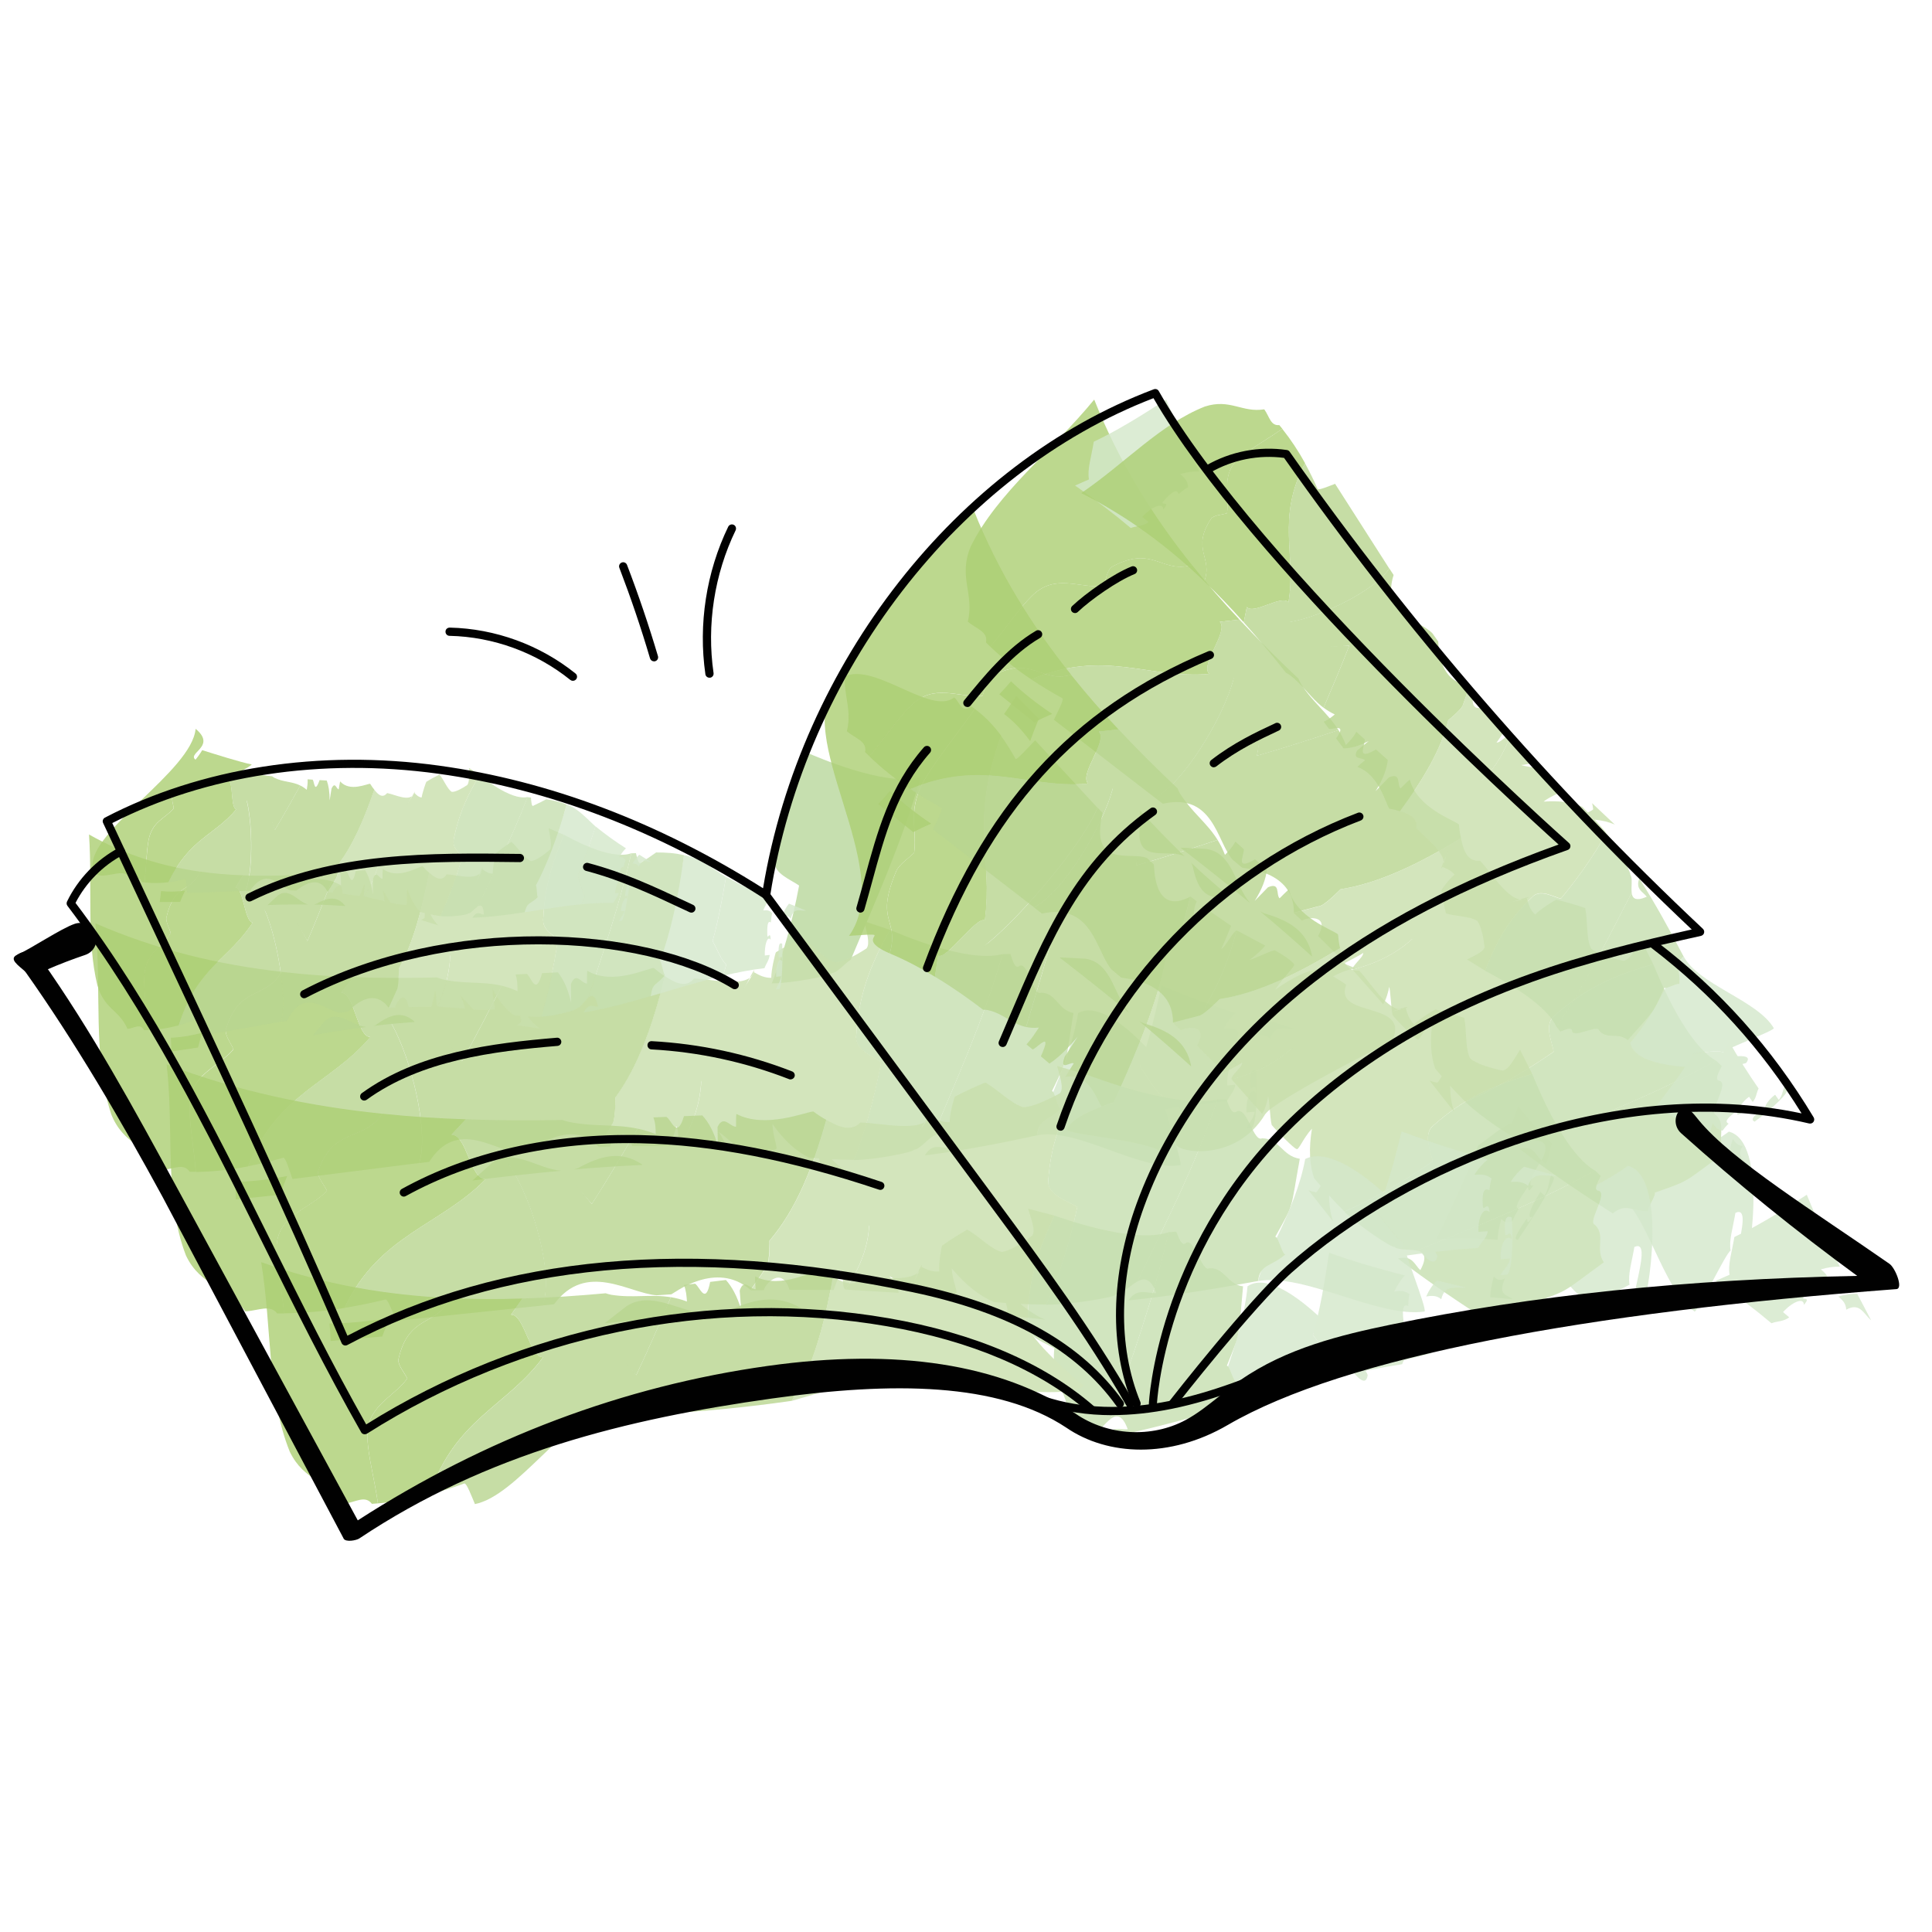 <svg width="83" height="83" viewBox="0 0 83 83" fill="none" xmlns="http://www.w3.org/2000/svg">
<path d="M39.553 33.401C38.702 36.312 37.589 38.75 36.551 41.227C36.271 41.406 35.977 41.793 35.736 41.804C35.749 41.906 34.036 42.243 33.157 42.246C33.632 41.046 34.031 39.645 34.33 38.044C33.973 37.789 33.273 37.547 33.256 37.001C33.366 34.925 34.028 33.607 34.712 32.357C34.931 32.437 37.974 33.813 39.553 33.398V33.401Z" fill="#C6DFAF"/>
<g style="mix-blend-mode:multiply">
<g opacity="0.9">
<g opacity="0.9">
<path d="M24.107 50.295C22.838 50.416 21.567 50.553 20.298 50.715C20.578 50.462 20.855 50.212 21.127 49.968C22.061 49.292 23.077 50.218 24.107 50.295Z" fill="#B8D590"/>
<path d="M27.597 50.034C27.597 50.034 27.591 50.042 27.589 50.047C26.608 50.094 25.628 50.154 24.65 50.242C24.716 50.226 24.782 50.204 24.848 50.174C25.76 49.674 26.669 49.391 27.594 50.034H27.597Z" fill="#B8D590"/>
<path d="M43.073 40.992C42.222 43.903 41.11 46.341 40.072 48.818C39.792 48.996 39.498 49.384 39.256 49.395C39.27 49.496 37.556 49.834 36.678 49.837C37.153 48.637 37.551 47.236 37.85 45.635C37.493 45.38 36.793 45.138 36.777 44.592C36.886 42.516 37.548 41.198 38.232 39.948C38.452 40.028 41.494 41.404 43.073 40.989V40.992Z" fill="#C6DFAF"/>
<path d="M46.311 43.529C47.805 42.644 50.905 46.818 51.207 47.678C50.941 48.919 49.343 44.775 48.969 45.808C49.345 46.332 49.603 46.857 49.966 47.104C49.886 47.307 50.795 49.853 50.715 50.053C48.98 50.35 46.272 48.411 44.548 48.779C44.636 48.04 45.954 45.761 46.314 43.531L46.311 43.529Z" fill="#D4E7CB"/>
<path d="M43.799 41.491C44.183 41.315 44.392 42.822 44.721 42.647C45.383 42.647 45.438 43.388 46.116 43.52C45.754 45.744 45.929 45.357 45.194 46.873C45.309 46.867 45.446 47.636 45.564 47.631C45.029 48.172 44.631 48.037 44.548 48.776C42.95 49.122 41.346 49.435 39.734 49.636C40.061 49.081 40.418 49.333 40.767 49.314C40.575 48.672 40.33 48.655 40.072 48.817C41.11 46.337 42.222 43.902 43.074 40.991L43.409 40.985C43.519 41.318 43.617 41.653 43.801 41.491H43.799Z" fill="#C6DFAF"/>
<path d="M26.432 47.137C27.418 45.808 28.061 43.968 28.558 41.934C28.851 42.112 29.423 42.529 29.818 42.038C30.565 42.052 32.144 42.48 32.383 41.772C32.622 41.06 30.823 44.795 30.123 46.487C30.062 47.558 29.689 48.428 29.236 49.216C29.085 49.153 29.197 48.483 29.046 48.387C29.046 48.48 28.797 49.238 28.797 49.238C28.797 49.238 27.703 49.238 27.16 49.238C26.877 48.178 26.229 49.035 26.21 49.26L25.737 49.274L25.724 49.263C25.93 48.917 26.133 48.568 26.333 48.233C26.446 47.959 26.435 47.14 26.435 47.14L26.432 47.137Z" fill="#C9DFAC"/>
<path d="M36.776 44.592C36.886 42.515 37.548 41.197 38.232 39.948C37.941 39.852 37.205 39.605 37.128 39.577C37.23 40.041 37.392 40.535 37.227 40.744C36.779 41.038 36.214 41.34 35.87 41.351C35.428 41.219 34.937 40.601 34.459 40.297C34.077 40.486 33.701 40.687 33.336 40.909C33.311 40.923 33.127 41.675 33.135 42.007C32.871 42.018 32.63 41.909 32.388 41.766C32.369 41.931 30.323 44.564 30.128 46.481C30.068 47.552 29.694 48.422 29.241 49.21C29.247 49.213 29.335 49.219 29.472 49.23C29.609 49.238 29.796 49.252 30.002 49.265C30.414 49.293 30.9 49.323 31.216 49.342C31.191 49.144 30.944 48.708 30.872 48.639C30.96 48.636 31.597 49.257 31.847 49.394C32.251 49.43 33.239 49.441 33.33 49.372C33.445 49.367 33.198 48.831 33.185 48.288C33.695 49.004 34.22 49.474 34.755 49.732L35.186 49.765C35.236 49.974 35.274 50.114 35.214 50.117C35.126 50.18 35.035 50.229 34.945 50.268C35.211 50.3 36.343 50.438 36.642 50.474C36.334 50.328 36.029 50.097 35.73 49.803C36.038 49.817 36.348 49.828 36.656 49.828L36.694 49.815C37.166 48.617 37.562 47.225 37.861 45.63C37.504 45.374 36.804 45.132 36.787 44.586L36.776 44.592Z" fill="#C9DFAC"/>
<path d="M6.971 50.265C6.345 49.211 5.318 49.213 4.78 47.873C3.967 45.402 4.376 42.543 4.099 39.668C6.732 40.816 9.404 41.445 12.09 41.749C11.411 42.963 10.274 42.293 9.692 44.257C9.69 44.529 9.915 44.806 10.027 45.078C9.324 45.891 8.166 46.149 8.144 47.514C8.13 48.348 8.328 49.257 8.41 50.342H8.152C7.885 49.944 7.454 50.229 6.968 50.262L6.971 50.265Z" fill="#ACCE73"/>
<path d="M12.045 51.325L10.131 51.526C10.129 51.265 10.115 51.018 10.096 50.776C10.843 50.762 11.59 50.669 12.336 50.523C12.235 50.773 12.136 51.04 12.045 51.325Z" fill="#ACCE73"/>
<path d="M10.029 45.08C9.917 44.806 9.691 44.531 9.694 44.259C10.274 42.296 11.411 42.966 12.091 41.752C13.124 41.873 14.156 41.944 15.192 41.98C15.013 42.2 14.835 42.419 14.656 42.644C15.23 42.644 15.337 44.553 15.914 44.553C14.225 46.552 11.96 46.947 10.655 50.108C9.908 50.254 9.161 50.336 8.415 50.35C8.332 49.265 8.134 48.356 8.148 47.521C8.17 46.157 9.329 45.896 10.032 45.086L10.029 45.08Z" fill="#ACCE73"/>
<path d="M15.912 44.551C15.335 44.551 15.228 42.642 14.654 42.642C14.835 42.42 15.014 42.197 15.19 41.977C16.384 42.024 17.581 42.019 18.776 41.991C18.855 42.024 18.935 42.052 19.015 42.074C19.929 42.285 20.698 42.148 21.555 42.348C20.995 43.447 20.429 44.551 19.844 45.594C18.74 44.097 17.548 42.859 16.26 42.093C16.719 42.365 16.601 43.732 16.832 44.004C17.675 45.506 18.435 48.62 18.007 49.963C16.197 50.191 14.382 50.419 12.564 50.65C12.443 50.301 12.273 49.735 12.174 49.735C11.666 49.881 11.158 50.004 10.648 50.106C11.952 46.948 14.217 46.553 15.906 44.551H15.912Z" fill="#B8D590"/>
<path d="M19.847 45.594C20.432 44.551 20.995 43.447 21.558 42.348C21.775 42.401 22 42.475 22.233 42.582C22.233 42.34 22.228 42.101 22.151 41.865L22.634 41.84C22.829 41.98 23.019 42.821 23.288 41.807L23.969 41.772C24.211 42.079 24.408 42.502 24.538 43.087L24.529 42.269C24.752 41.719 24.988 42.258 25.218 42.255C25.218 42.109 25.213 41.882 25.23 41.703C26.306 42.351 27.811 41.593 28.088 41.585C28.245 41.719 28.404 41.84 28.563 41.942C28.066 43.977 27.424 45.814 26.438 47.146C26.438 47.146 26.449 47.964 26.336 48.239C26.138 48.577 25.933 48.922 25.727 49.269C24.45 47.964 22.851 49.452 22.785 49.466L22.242 49.51C21.212 49.428 19.633 48.041 18.436 49.916L18.013 49.966C18.438 48.623 17.68 45.506 16.837 44.007C16.607 43.732 15.863 42.181 16.266 42.096C17.694 42.348 19.919 45.693 19.85 45.597L19.847 45.594Z" fill="#B8D590"/>
<path d="M54.431 43.819C54.835 43.946 55.242 44.075 55.653 44.204C55.219 44.239 54.766 43.99 54.574 44.638C54.371 44.443 54.151 44.459 53.932 44.476C54.083 44.201 54.25 43.987 54.429 43.819H54.431Z" fill="#D4E7CA"/>
<path d="M53.899 47.764L53.55 47.791C53.517 47.245 53.718 46.682 53.965 46.937C53.932 46.393 53.734 46.956 53.718 46.684C53.674 45.96 53.803 45.921 53.967 45.995C54.039 47.215 53.94 48.445 53.767 48.459L53.539 48.478C53.657 48.222 53.855 48.069 53.901 47.764H53.899Z" fill="#D4E7CA"/>
<path d="M49.967 47.105C49.604 46.857 49.346 46.333 48.97 45.808C49.343 44.776 49.632 43.57 49.898 42.329C50.963 42.785 52.01 43.172 53.083 43.518C52.905 43.688 52.735 43.9 52.584 44.177C52.803 44.161 53.023 44.142 53.223 44.337C53.185 44.46 53.157 44.617 53.141 44.817V44.834C52.979 44.757 52.85 44.795 52.891 45.52C52.908 45.795 53.105 45.229 53.138 45.775C52.891 45.52 52.693 46.086 52.724 46.629L53.07 46.602C53.023 46.91 52.825 47.061 52.707 47.319C51.708 47.401 50.714 47.538 49.725 47.714C49.804 47.514 49.881 47.31 49.961 47.107L49.967 47.105Z" fill="#D4E7CA"/>
</g>
</g>
</g>
<g style="mix-blend-mode:multiply">
<g opacity="0.9">
<g opacity="0.9">
<path d="M15.724 44.119C14.963 44.22 14.205 44.339 13.444 44.473C13.612 44.273 13.779 44.072 13.944 43.877C14.507 43.336 15.108 44.061 15.724 44.119Z" fill="#B8D590"/>
<path d="M17.811 43.893C17.811 43.893 17.808 43.898 17.805 43.904C17.218 43.948 16.633 44 16.048 44.074C16.089 44.06 16.128 44.044 16.166 44.019C16.712 43.621 17.259 43.39 17.808 43.893H17.811Z" fill="#B8D590"/>
<path d="M27.121 36.657C26.593 38.961 25.912 40.891 25.278 42.855C25.11 42.998 24.932 43.305 24.787 43.313C24.795 43.393 23.768 43.67 23.243 43.679C23.534 42.728 23.781 41.619 23.968 40.356C23.757 40.155 23.339 39.969 23.334 39.538C23.411 37.895 23.814 36.852 24.232 35.863C24.364 35.926 26.173 36.992 27.121 36.657Z" fill="#C6DFAF"/>
<path d="M29.383 36.743C30.003 36.806 30.841 37.479 31.19 37.671C31.022 38.654 30.844 39.607 30.613 40.426C30.835 40.837 30.986 41.249 31.201 41.444C31.151 41.606 31.104 41.766 31.055 41.925C30.017 42.169 28.985 42.499 27.949 42.798C28.007 42.213 29.152 38.506 29.38 36.743H29.383Z" fill="#D4E7CB"/>
<path d="M27.551 37.048C27.782 36.905 27.99 36.765 28.188 36.622C28.584 36.622 28.979 36.641 29.385 36.74C29.155 38.5 28.803 40.088 28.353 41.288C28.422 41.282 28.498 41.889 28.57 41.883C28.246 42.315 28.01 42.21 27.955 42.795C26.996 43.078 26.038 43.334 25.071 43.504C25.272 43.062 25.483 43.259 25.689 43.243C25.579 42.738 25.431 42.727 25.277 42.856C25.912 40.892 26.593 38.962 27.12 36.658L27.32 36.652C27.384 36.916 27.441 37.177 27.551 37.05V37.048Z" fill="#C6DFAF"/>
<path d="M17.133 41.612C17.731 40.554 18.127 39.099 18.434 37.49C18.61 37.63 18.948 37.954 19.187 37.564C19.634 37.572 20.576 37.899 20.722 37.336C20.87 36.773 19.772 39.733 19.341 41.073C19.299 41.919 19.069 42.611 18.794 43.234C18.703 43.185 18.775 42.658 18.687 42.581C18.687 42.655 18.533 43.254 18.533 43.254C18.533 43.254 17.88 43.259 17.553 43.262C17.391 42.427 16.998 43.108 16.984 43.284L16.702 43.298L16.693 43.289C16.817 43.015 16.943 42.74 17.064 42.471C17.133 42.254 17.13 41.606 17.13 41.606L17.133 41.612Z" fill="#C9DFAC"/>
<path d="M23.333 39.541C23.41 37.899 23.814 36.855 24.231 35.867C24.058 35.792 23.619 35.6 23.572 35.581C23.63 35.946 23.723 36.336 23.625 36.504C23.355 36.737 23.015 36.979 22.809 36.992C22.545 36.891 22.254 36.408 21.971 36.169C21.743 36.32 21.515 36.482 21.296 36.66C21.282 36.671 21.167 37.267 21.169 37.528C21.013 37.539 20.867 37.454 20.725 37.341C20.711 37.47 19.472 39.563 19.343 41.079C19.302 41.925 19.072 42.617 18.797 43.24C18.8 43.24 18.852 43.248 18.934 43.254C19.017 43.259 19.126 43.267 19.25 43.278C19.494 43.297 19.785 43.317 19.975 43.333C19.961 43.179 19.816 42.833 19.774 42.781C19.827 42.779 20.203 43.265 20.354 43.372C20.596 43.399 21.186 43.399 21.241 43.347C21.309 43.341 21.167 42.921 21.161 42.49C21.463 43.053 21.774 43.421 22.092 43.621L22.35 43.644C22.378 43.808 22.4 43.918 22.364 43.921C22.309 43.973 22.257 44.011 22.202 44.042C22.361 44.066 23.037 44.168 23.215 44.196C23.031 44.083 22.85 43.902 22.674 43.671C22.858 43.679 23.042 43.687 23.226 43.685L23.248 43.674C23.539 42.724 23.784 41.622 23.971 40.362C23.759 40.161 23.342 39.975 23.336 39.544L23.333 39.541Z" fill="#C9DFAC"/>
<path d="M5.478 44.199C5.11 43.369 4.495 43.378 4.182 42.323C3.71 40.376 3.973 38.116 3.825 35.851C5.393 36.74 6.986 37.221 8.59 37.446C8.175 38.407 7.499 37.885 7.142 39.44C7.14 39.654 7.272 39.871 7.337 40.088C6.912 40.733 6.217 40.944 6.198 42.024C6.184 42.683 6.297 43.4 6.341 44.256H6.187C6.03 43.943 5.772 44.174 5.478 44.201V44.199Z" fill="#ACCE73"/>
<path d="M8.504 45.002L7.359 45.173C7.359 44.967 7.351 44.772 7.343 44.582C7.79 44.566 8.238 44.489 8.686 44.368C8.622 44.566 8.562 44.777 8.507 45.002H8.504Z" fill="#ACCE73"/>
<path d="M7.338 40.085C7.272 39.871 7.138 39.654 7.143 39.437C7.503 37.883 8.178 38.404 8.59 37.443C9.205 37.534 9.823 37.583 10.441 37.603C10.334 37.778 10.224 37.951 10.117 38.13C10.46 38.124 10.512 39.632 10.858 39.629C9.837 41.219 8.48 41.543 7.681 44.048C7.234 44.169 6.786 44.237 6.341 44.251C6.297 43.394 6.185 42.677 6.198 42.018C6.22 40.942 6.915 40.728 7.338 40.082V40.085Z" fill="#ACCE73"/>
<path d="M10.858 39.631C10.514 39.637 10.46 38.127 10.116 38.132C10.226 37.953 10.333 37.781 10.44 37.605C11.154 37.635 11.871 37.624 12.585 37.594C12.632 37.618 12.681 37.64 12.728 37.657C13.274 37.819 13.736 37.704 14.246 37.857C13.903 38.728 13.56 39.604 13.206 40.43C12.555 39.255 11.849 38.286 11.083 37.687C11.355 37.899 11.278 38.978 11.412 39.192C11.907 40.373 12.343 42.828 12.08 43.891C10.995 44.08 9.91 44.272 8.82 44.464C8.749 44.19 8.65 43.745 8.592 43.745C8.287 43.863 7.983 43.965 7.678 44.047C8.477 41.545 9.833 41.219 10.855 39.629L10.858 39.631Z" fill="#B8D590"/>
<path d="M13.206 40.43C13.563 39.604 13.906 38.728 14.247 37.857C14.376 37.896 14.511 37.953 14.651 38.036C14.651 37.846 14.651 37.657 14.604 37.47L14.892 37.448C15.008 37.558 15.117 38.22 15.282 37.418L15.689 37.385C15.831 37.627 15.947 37.959 16.021 38.42V37.772C16.158 37.336 16.296 37.761 16.433 37.756C16.433 37.64 16.433 37.462 16.444 37.322C17.084 37.827 17.987 37.22 18.155 37.212C18.248 37.319 18.341 37.412 18.438 37.489C18.127 39.099 17.732 40.554 17.136 41.611C17.136 41.611 17.136 42.256 17.07 42.476C16.949 42.742 16.826 43.02 16.699 43.294C15.944 42.273 14.98 43.456 14.939 43.47L14.615 43.509C14 43.448 13.063 42.364 12.336 43.852L12.083 43.896C12.347 42.833 11.91 40.378 11.416 39.197C11.281 38.983 10.845 37.761 11.086 37.693C11.938 37.882 13.25 40.51 13.209 40.436L13.206 40.43Z" fill="#B8D590"/>
<path d="M33.895 38.821C34.136 38.92 34.378 39.016 34.623 39.118C34.362 39.148 34.095 38.953 33.974 39.467C33.854 39.316 33.722 39.329 33.593 39.343C33.686 39.126 33.788 38.956 33.895 38.821Z" fill="#D4E7CA"/>
<path d="M33.552 41.941L33.343 41.966C33.327 41.535 33.45 41.09 33.596 41.287C33.579 40.859 33.458 41.304 33.45 41.09C33.428 40.519 33.505 40.486 33.604 40.546C33.64 41.51 33.574 42.479 33.469 42.493L33.332 42.51C33.403 42.306 33.524 42.185 33.554 41.944L33.552 41.941Z" fill="#D4E7CA"/>
<path d="M31.204 41.441C30.99 41.249 30.836 40.834 30.616 40.422C30.847 39.607 31.025 38.651 31.193 37.668C31.827 38.022 32.451 38.322 33.09 38.588C32.983 38.722 32.879 38.893 32.788 39.112C32.92 39.099 33.049 39.082 33.17 39.236C33.148 39.335 33.129 39.456 33.118 39.615V39.629C33.022 39.568 32.945 39.601 32.964 40.172C32.972 40.389 33.093 39.942 33.11 40.373C32.964 40.172 32.84 40.62 32.857 41.048L33.066 41.024C33.035 41.268 32.917 41.389 32.843 41.592C32.245 41.663 31.651 41.779 31.058 41.922C31.108 41.762 31.154 41.603 31.204 41.441Z" fill="#D4E7CA"/>
</g>
</g>
</g>
<g style="mix-blend-mode:multiply">
<g opacity="0.9">
<g opacity="0.9">
<path d="M13.241 38.857C12.661 38.852 12.079 38.857 11.494 38.882C11.645 38.742 11.793 38.605 11.942 38.467C12.428 38.105 12.79 38.745 13.243 38.857H13.241Z" fill="#B8D590"/>
<path d="M14.827 38.915C14.827 38.915 14.825 38.92 14.822 38.923C14.377 38.89 13.935 38.868 13.487 38.86C13.518 38.852 13.55 38.843 13.583 38.83C14.042 38.574 14.476 38.456 14.827 38.915Z" fill="#B8D590"/>
<path d="M22.664 34.244C21.989 36.004 21.247 37.454 20.533 38.934C20.39 39.028 20.22 39.25 20.11 39.242C20.108 39.305 19.306 39.409 18.913 39.357C19.248 38.638 19.567 37.789 19.86 36.812C19.726 36.63 19.438 36.435 19.484 36.095C19.742 34.807 20.171 34.027 20.605 33.291C20.695 33.354 21.917 34.403 22.667 34.241L22.664 34.244Z" fill="#C6DFAF"/>
<path d="M24.348 34.565C24.804 34.684 25.348 35.312 25.586 35.505C25.342 36.263 25.092 36.996 24.82 37.616C24.936 37.968 24.999 38.311 25.136 38.487C25.081 38.61 25.023 38.731 24.968 38.849C24.161 38.926 23.351 39.069 22.541 39.19C22.656 38.734 23.963 35.933 24.348 34.565Z" fill="#D4E7CB"/>
<path d="M22.939 34.601C23.129 34.516 23.302 34.426 23.467 34.338C23.763 34.382 24.057 34.442 24.345 34.566C23.958 35.93 23.502 37.144 23.019 38.045C23.071 38.048 23.055 38.536 23.107 38.539C22.813 38.841 22.648 38.734 22.536 39.19C21.786 39.305 21.036 39.401 20.295 39.426C20.498 39.099 20.633 39.281 20.789 39.292C20.767 38.88 20.66 38.855 20.528 38.937C21.242 37.457 21.986 36.007 22.659 34.247L22.81 34.264C22.827 34.478 22.838 34.692 22.934 34.604L22.939 34.601Z" fill="#C6DFAF"/>
<path d="M14.599 37.037C15.175 36.271 15.648 35.164 16.076 33.926C16.189 34.055 16.403 34.351 16.631 34.071C16.963 34.126 17.628 34.492 17.806 34.066C17.985 33.637 16.804 35.853 16.32 36.864C16.186 37.526 15.931 38.048 15.648 38.512C15.587 38.462 15.705 38.053 15.648 37.984C15.639 38.042 15.45 38.498 15.45 38.498C15.45 38.498 14.961 38.429 14.717 38.394C14.698 37.715 14.321 38.21 14.291 38.347L14.08 38.328L14.074 38.319C14.2 38.116 14.327 37.913 14.45 37.715C14.527 37.551 14.604 37.04 14.604 37.04L14.599 37.037Z" fill="#C9DFAC"/>
<path d="M19.485 36.095C19.743 34.807 20.171 34.028 20.605 33.291C20.484 33.212 20.179 33.014 20.149 32.992C20.149 33.289 20.171 33.605 20.075 33.725C19.844 33.879 19.561 34.033 19.408 34.019C19.224 33.909 19.064 33.495 18.88 33.275C18.691 33.368 18.501 33.47 18.315 33.588C18.304 33.594 18.144 34.052 18.114 34.261C17.996 34.25 17.897 34.167 17.804 34.063C17.779 34.165 16.598 35.678 16.318 36.861C16.184 37.523 15.928 38.045 15.646 38.509C15.646 38.509 15.687 38.52 15.747 38.536C15.807 38.55 15.89 38.569 15.98 38.591C16.162 38.633 16.376 38.682 16.516 38.715C16.524 38.591 16.458 38.303 16.434 38.256C16.472 38.259 16.695 38.688 16.793 38.786C16.969 38.833 17.411 38.902 17.458 38.866C17.51 38.871 17.452 38.52 17.502 38.179C17.658 38.657 17.845 38.984 18.059 39.179L18.249 39.226C18.249 39.358 18.252 39.448 18.227 39.445C18.18 39.481 18.136 39.506 18.092 39.522C18.208 39.558 18.702 39.715 18.831 39.756C18.707 39.646 18.595 39.481 18.49 39.281C18.628 39.308 18.765 39.336 18.902 39.355L18.922 39.349C19.254 38.633 19.57 37.79 19.866 36.815C19.732 36.633 19.443 36.438 19.49 36.098L19.485 36.095Z" fill="#C9DFAC"/>
<path d="M5.573 37.77C5.397 37.073 4.076 38.119 3.972 37.248C3.857 35.656 8.239 33.121 8.404 31.311C9.467 32.19 7.553 32.424 8.723 32.781C8.297 33.495 7.855 33.006 7.396 34.195C7.366 34.365 7.44 34.549 7.462 34.728C7.067 35.189 6.52 35.28 6.375 36.128C6.284 36.647 6.281 37.227 6.21 37.908L6.095 37.894C6.015 37.627 5.795 37.779 5.573 37.767V37.77Z" fill="#ACCE73"/>
<path d="M7.737 38.745L6.861 38.751C6.886 38.589 6.905 38.432 6.919 38.281C7.254 38.32 7.597 38.309 7.949 38.265C7.877 38.413 7.806 38.575 7.737 38.745Z" fill="#ACCE73"/>
<path d="M7.465 34.727C7.443 34.549 7.369 34.365 7.399 34.195C7.858 33.006 8.261 32.943 8.687 32.228C9.137 32.369 10.357 32.756 10.815 32.841C10.714 32.967 9.884 33.368 9.783 33.497C10.041 33.533 9.895 34.73 10.153 34.766C9.195 35.908 8.143 36.013 7.24 37.899C6.891 37.943 6.548 37.949 6.213 37.91C6.284 37.229 6.29 36.65 6.378 36.131C6.526 35.282 7.07 35.191 7.465 34.73V34.727Z" fill="#ACCE73"/>
<path d="M10.151 34.767C9.893 34.731 10.038 33.534 9.78 33.498C9.885 33.369 9.986 33.242 10.088 33.116C10.618 33.221 11.153 33.292 11.691 33.35C11.724 33.374 11.757 33.399 11.79 33.416C12.178 33.605 12.537 33.567 12.9 33.745C12.537 34.396 12.175 35.049 11.807 35.662C11.463 34.66 11.054 33.814 10.555 33.256C10.733 33.454 10.544 34.3 10.618 34.484C10.843 35.472 10.87 37.461 10.544 38.273C9.712 38.303 8.877 38.331 8.039 38.361C8.02 38.136 8.001 37.773 7.957 37.768C7.715 37.828 7.473 37.872 7.237 37.903C8.138 36.016 9.193 35.912 10.151 34.769V34.767Z" fill="#B8D590"/>
<path d="M11.806 35.661C12.174 35.049 12.536 34.395 12.899 33.745C12.992 33.791 13.083 33.849 13.179 33.931C13.204 33.78 13.226 33.632 13.215 33.478L13.434 33.495C13.508 33.594 13.508 34.129 13.731 33.514L14.038 33.533C14.115 33.742 14.162 34.017 14.162 34.39L14.242 33.879C14.398 33.55 14.448 33.901 14.552 33.912C14.566 33.822 14.588 33.679 14.612 33.569C15.03 34.041 15.779 33.662 15.903 33.673C15.961 33.767 16.018 33.852 16.081 33.926C15.653 35.162 15.181 36.268 14.604 37.037C14.604 37.037 14.527 37.548 14.45 37.713C14.327 37.91 14.2 38.114 14.074 38.317C13.635 37.424 12.77 38.251 12.737 38.256L12.49 38.251C12.037 38.136 11.471 37.172 10.746 38.267L10.551 38.273C10.878 37.463 10.85 35.472 10.625 34.483C10.551 34.299 10.372 33.283 10.562 33.256C11.174 33.503 11.833 35.727 11.814 35.661H11.806Z" fill="#B8D590"/>
<path d="M27.464 36.719C27.631 36.823 27.802 36.928 27.972 37.035C27.774 37.029 27.596 36.845 27.445 37.238C27.373 37.103 27.274 37.1 27.173 37.098C27.269 36.936 27.365 36.815 27.461 36.719H27.464Z" fill="#D4E7CA"/>
<path d="M26.827 39.143L26.668 39.138C26.709 38.794 26.855 38.457 26.94 38.63C26.981 38.289 26.835 38.627 26.855 38.457C26.91 38.001 26.97 37.987 27.036 38.042C26.945 38.808 26.778 39.566 26.698 39.566H26.594C26.671 39.412 26.775 39.33 26.827 39.141V39.143Z" fill="#D4E7CA"/>
<path d="M25.133 38.484C24.996 38.308 24.933 37.962 24.817 37.614C25.089 36.993 25.339 36.26 25.584 35.502C26.015 35.853 26.443 36.158 26.891 36.444C26.795 36.54 26.696 36.661 26.602 36.823C26.701 36.826 26.803 36.828 26.874 36.963C26.844 37.037 26.817 37.133 26.789 37.257V37.268C26.723 37.21 26.66 37.227 26.608 37.68C26.589 37.853 26.734 37.512 26.693 37.855C26.608 37.68 26.462 38.02 26.421 38.361L26.58 38.366C26.528 38.556 26.424 38.638 26.344 38.792C25.888 38.781 25.43 38.806 24.968 38.852C25.023 38.731 25.078 38.611 25.136 38.49L25.133 38.484Z" fill="#D4E7CA"/>
</g>
</g>
</g>
<g style="mix-blend-mode:multiply">
<g opacity="0.9">
<g opacity="0.9">
<path d="M50.89 36.788C50.239 36.154 49.599 35.501 48.976 34.822C48.968 35.199 48.959 35.572 48.951 35.94C49.034 37.025 50.242 36.459 50.89 36.788Z" fill="#B8D590"/>
<path d="M52.727 38.459C52.727 38.459 52.727 38.447 52.732 38.442C52.2 38 51.675 37.544 51.17 37.063C51.197 37.107 51.219 37.157 51.239 37.215C51.428 38.104 51.76 38.766 52.727 38.461V38.459Z" fill="#B8D590"/>
<path d="M50.111 41.037C49.787 42.83 48.922 45.019 47.843 47.355C48.134 47.284 45.945 47.88 45.844 48.553C46.286 48.836 50.454 49.036 50.114 49.879C49.773 50.722 51.069 45.257 51.803 43.198C52.486 42.05 52.857 40.982 53.126 39.974C52.997 39.982 52.613 40.729 52.462 40.77C52.525 40.672 52.89 39.776 52.89 39.776C52.89 39.776 52.259 39.34 51.946 39.123C51.069 40.125 51.273 38.963 51.413 38.722L51.152 38.519L51.135 38.524C51.02 38.972 50.905 39.416 50.795 39.85C50.674 40.185 50.119 41.039 50.119 41.039L50.111 41.037Z" fill="#C9DFAC"/>
<path d="M54.364 47.85C53.032 50.077 50.303 49.449 50.534 49.102C50.388 48.984 50.177 49.004 49.94 49.059C50.039 48.877 50.627 45.291 51.805 43.199C52.489 42.051 52.859 40.982 53.129 39.975C53.134 39.975 53.189 40.002 53.274 40.046C53.359 40.093 53.475 40.153 53.604 40.222C53.859 40.359 54.158 40.521 54.356 40.625C54.211 40.82 53.774 41.183 53.686 41.227C53.736 41.265 54.518 40.867 54.754 40.823C55.012 40.947 55.586 41.331 55.595 41.438C55.658 41.49 55.155 41.955 54.782 42.52C55.556 41.971 56.174 41.688 56.657 41.63L56.926 41.768C57.097 41.57 57.212 41.435 57.179 41.408C57.171 41.304 57.152 41.219 57.127 41.142C57.303 41.213 58.047 41.523 58.245 41.603C57.97 41.633 57.638 41.754 57.267 41.944C57.454 42.053 57.64 42.163 57.816 42.289L57.827 42.32C57.294 43.767 60.686 42.962 59.788 44.755C59.412 44.882 54.746 47.285 54.37 47.85H54.364Z" fill="#C9DFAC"/>
<path d="M40.993 29.962C39.923 30.819 37.207 28.067 35.998 29.262C33.87 31.535 38.563 37.297 36.474 40.205C38.761 40.051 36.474 40.205 38.225 40.96C38.648 39.414 37.544 39.661 38.528 37.365C38.709 37.077 39.025 36.879 39.272 36.635C39.412 35.501 38.917 34.765 39.824 33.32C40.378 32.436 41.101 31.56 41.878 30.453L41.73 30.346C41.307 30.662 41.252 30.19 40.991 29.959L40.993 29.962Z" fill="#ACCE73"/>
<path d="M44.63 30.879L43.66 29.901C43.484 30.173 43.309 30.429 43.136 30.676C43.556 30.989 43.924 31.387 44.256 31.84C44.366 31.535 44.487 31.217 44.627 30.882L44.63 30.879Z" fill="#ACCE73"/>
<path d="M39.274 36.635C39.027 36.876 38.711 37.077 38.53 37.365C37.544 39.661 38.651 39.414 38.228 40.96C38.903 41.245 39.546 41.583 40.167 41.962C40.213 41.66 40.257 41.355 40.304 41.05C40.633 41.281 41.979 39.318 42.311 39.548C42.682 36.769 41.641 35.448 43.009 31.607C42.676 31.154 42.3 30.769 41.88 30.456C41.103 31.563 40.381 32.439 39.826 33.323C38.923 34.765 39.417 35.503 39.274 36.638V36.635Z" fill="#ACCE73"/>
<path d="M42.309 39.545C41.977 39.315 40.634 41.278 40.301 41.048C40.255 41.355 40.211 41.657 40.164 41.959C40.883 42.388 41.57 42.871 42.24 43.382C42.309 43.379 42.375 43.382 42.432 43.393C43.102 43.535 43.451 43.989 44.08 44.12C44.495 42.739 44.912 41.355 45.275 40.026C43.635 41.157 42.117 41.981 40.856 42.272C41.304 42.171 42.152 40.688 42.468 40.493C43.962 39.254 46.491 36.283 47.147 34.701C46.258 33.738 45.365 32.771 44.47 31.804C44.165 32.123 43.687 32.647 43.632 32.609C43.437 32.252 43.226 31.92 43.001 31.609C41.63 35.451 42.671 36.772 42.303 39.551L42.309 39.545Z" fill="#B8D590"/>
<path d="M45.277 40.027C44.915 41.356 44.497 42.742 44.083 44.121C44.242 44.154 44.42 44.168 44.629 44.146C44.467 44.398 44.305 44.648 44.099 44.868L44.363 45.085C44.569 45.016 45.244 44.209 44.717 45.381L45.085 45.692C45.431 45.464 45.829 45.101 46.296 44.538L45.741 45.395C45.499 46.062 45.999 45.59 46.128 45.686C46.029 45.84 45.876 46.076 45.766 46.271C46.82 46.021 47.18 47.419 47.334 47.54C47.515 47.46 47.688 47.397 47.847 47.356C48.927 45.019 49.792 42.83 50.116 41.037C50.116 41.037 50.673 40.183 50.791 39.848C50.904 39.414 51.019 38.967 51.132 38.522C49.52 39.381 49.599 37.179 49.569 37.135L49.286 36.871C48.638 36.547 46.796 37.371 47.367 34.922L47.155 34.699C46.499 36.281 43.97 39.252 42.476 40.491C42.16 40.686 40.688 42.02 40.864 42.27C41.855 42.578 45.387 39.952 45.282 40.024L45.277 40.027Z" fill="#B8D590"/>
<path d="M64.019 55.729C64.338 55.756 64.657 55.786 64.981 55.814C64.753 55.602 64.327 55.685 64.651 54.927C64.404 55.05 64.289 54.946 64.173 54.839C64.075 55.188 64.031 55.479 64.019 55.729Z" fill="#D4E7CA"/>
<path d="M66.362 51.371L66.181 51.203C65.796 51.764 65.533 52.434 65.846 52.266C65.461 52.826 65.725 52.153 65.533 52.434C65.022 53.178 65.069 53.271 65.214 53.257C66.076 52.005 66.843 50.673 66.752 50.588L66.634 50.476C66.53 50.791 66.543 51.03 66.362 51.373V51.371Z" fill="#D4E7CA"/>
<path d="M64.948 48.246C64.575 48.361 64.072 48.809 63.504 49.21C63.026 50.443 62.38 51.827 61.702 53.238C62.622 53.186 63.484 53.197 64.338 53.263C64.349 53.013 64.396 52.722 64.495 52.37C64.61 52.477 64.723 52.582 64.973 52.458C65.036 52.313 65.121 52.14 65.247 51.92L65.258 51.904C65.113 51.92 65.063 51.827 65.574 51.082C65.766 50.8 65.503 51.472 65.887 50.912C65.574 51.082 65.838 50.41 66.222 49.849L66.403 50.017C66.585 49.676 66.571 49.435 66.675 49.119C66.153 48.63 65.676 48.089 65.223 47.51C65.132 47.751 65.044 47.996 64.951 48.243L64.948 48.246Z" fill="#D4E7CA"/>
</g>
</g>
</g>
<g style="mix-blend-mode:multiply">
<g opacity="0.9">
<g opacity="0.9">
<path d="M53.712 38.802C52.726 37.992 51.729 37.196 50.713 36.416C51.089 36.435 51.463 36.452 51.828 36.471C52.967 36.649 53.036 38.023 53.712 38.805V38.802Z" fill="#B8D590"/>
<path d="M56.37 41.079C56.37 41.079 56.362 41.079 56.356 41.085C55.629 40.425 54.89 39.78 54.135 39.151C54.195 39.184 54.256 39.217 54.324 39.242C55.321 39.53 56.167 39.97 56.37 41.079Z" fill="#B8D590"/>
<path d="M73.725 45.572C71.07 47.036 68.562 47.983 66.08 49.01C65.756 48.939 65.275 49.008 65.097 48.843C65.037 48.925 63.584 47.956 62.955 47.341C64.139 46.824 65.407 46.11 66.747 45.188C66.676 44.754 66.349 44.089 66.72 43.691C68.26 42.293 69.658 41.827 71.026 41.423C71.125 41.634 72.314 44.754 73.725 45.575V45.572Z" fill="#C6DFAF"/>
<path d="M74.275 48.617C75.958 49.04 75.216 54.189 74.824 55.01C73.758 55.702 75.546 51.638 74.555 52.105C74.45 52.742 74.266 53.296 74.349 53.727C74.148 53.815 73 56.262 72.803 56.347C71.364 55.337 70.806 52.05 69.326 51.094C69.911 50.633 72.451 49.943 74.277 48.614L74.275 48.617Z" fill="#D4E7CB"/>
<path d="M73.887 46.437C74.285 46.583 73.371 47.802 73.728 47.906C74.195 48.373 73.714 48.939 74.104 49.51C72.278 50.833 72.676 50.682 71.086 51.237C71.174 51.314 70.727 51.956 70.814 52.033C70.054 52.039 69.867 51.665 69.285 52.13C67.906 51.248 66.55 50.342 65.265 49.348C65.888 49.186 65.965 49.614 66.223 49.847C66.539 49.257 66.377 49.073 66.08 49.005C68.563 47.977 71.07 47.033 73.725 45.566L73.967 45.8C73.81 46.113 73.646 46.42 73.887 46.434V46.437Z" fill="#C6DFAF"/>
<path d="M57.586 38.204C59.223 37.957 60.975 37.103 62.763 36.013C62.845 36.348 62.958 37.045 63.584 36.977C64.103 37.515 64.921 38.932 65.591 38.594C66.264 38.256 62.353 39.638 60.665 40.346C59.868 41.063 58.989 41.42 58.111 41.659C58.048 41.508 58.599 41.112 58.561 40.936C58.495 41.005 57.784 41.365 57.784 41.365C57.784 41.365 57.01 40.593 56.625 40.209C57.172 39.256 56.106 39.407 55.936 39.555L55.59 39.234V39.215C55.977 39.113 56.367 39.011 56.746 38.913C57.02 38.797 57.589 38.207 57.589 38.207L57.586 38.204Z" fill="#C9DFAC"/>
<path d="M66.718 43.688C68.258 42.29 69.656 41.823 71.023 41.419C70.886 41.145 70.537 40.453 70.502 40.379C70.246 40.78 70.013 41.244 69.749 41.277C69.225 41.167 68.612 40.986 68.357 40.752C68.135 40.346 68.222 39.563 68.099 39.008C67.695 38.874 67.286 38.75 66.868 38.651C66.841 38.643 66.179 39.047 65.951 39.291C65.756 39.113 65.663 38.866 65.592 38.594C65.46 38.695 62.154 39.121 60.665 40.346C59.869 41.062 58.99 41.419 58.111 41.658C58.111 41.667 58.172 41.733 58.262 41.834C58.353 41.936 58.477 42.078 58.614 42.232C58.886 42.54 59.21 42.905 59.421 43.141C59.542 42.985 59.677 42.499 59.674 42.4C59.737 42.46 59.754 43.347 59.833 43.622C60.094 43.932 60.789 44.635 60.899 44.652C60.984 44.731 61.187 44.176 61.56 43.778C61.418 44.646 61.459 45.349 61.657 45.909L61.939 46.236C61.83 46.42 61.755 46.546 61.711 46.505C61.604 46.489 61.505 46.461 61.415 46.423C61.58 46.634 62.288 47.529 62.472 47.766C62.357 47.444 62.302 47.065 62.296 46.645C62.505 46.873 62.717 47.098 62.936 47.315L62.972 47.332C64.153 46.816 65.413 46.104 66.748 45.184C66.676 44.75 66.35 44.086 66.72 43.688H66.718Z" fill="#C9DFAC"/>
<path d="M41.577 26.706C41.876 25.514 41.145 24.795 41.709 23.465C42.873 21.137 45.179 19.399 47.008 17.166C48.066 19.835 49.518 22.167 51.21 24.276C49.873 24.657 49.538 23.38 47.742 24.366C47.547 24.558 47.514 24.913 47.401 25.184C46.33 25.267 45.325 24.633 44.347 25.585C43.749 26.168 43.249 26.953 42.543 27.78L42.359 27.598C42.455 27.126 41.947 27.024 41.579 26.706H41.577Z" fill="#ACCE73"/>
<path d="M44.43 31.032L42.931 29.826C43.112 29.639 43.277 29.453 43.433 29.269C43.971 29.785 44.567 30.246 45.202 30.669C44.952 30.773 44.696 30.894 44.43 31.034V31.032Z" fill="#ACCE73"/>
<path d="M47.401 25.182C47.513 24.91 47.546 24.553 47.741 24.364C49.537 23.378 49.872 24.655 51.21 24.273C51.855 25.086 52.539 25.866 53.25 26.618C52.967 26.649 52.687 26.679 52.401 26.712C52.81 27.115 51.539 28.546 51.948 28.953C49.34 29.18 47.456 27.865 44.303 29.186C43.669 28.763 43.081 28.294 42.543 27.78C43.249 26.951 43.748 26.168 44.347 25.586C45.325 24.633 46.33 25.265 47.401 25.185V25.182Z" fill="#ACCE73"/>
<path d="M51.946 28.952C51.537 28.546 52.805 27.115 52.399 26.712C52.684 26.681 52.967 26.648 53.248 26.618C54.063 27.494 54.914 28.334 55.782 29.155C55.815 29.235 55.853 29.312 55.895 29.384C56.395 30.18 57.037 30.622 57.504 31.369C56.331 31.753 55.153 32.141 54.003 32.467C54.275 30.627 54.302 28.911 53.928 27.456C54.063 27.972 53.017 28.859 52.987 29.213C52.528 30.872 50.869 33.618 49.62 34.272C48.175 33.157 46.728 32.042 45.276 30.921C45.435 30.589 45.712 30.067 45.644 29.999C45.179 29.743 44.732 29.474 44.301 29.186C47.453 27.865 49.337 29.18 51.946 28.952Z" fill="#B8D590"/>
<path d="M54.003 32.464C55.153 32.138 56.331 31.75 57.504 31.366C57.622 31.555 57.729 31.767 57.82 32.006C57.987 31.833 58.155 31.663 58.267 31.437L58.627 31.761C58.668 31.997 58.21 32.728 59.113 32.198L59.621 32.651C59.574 33.041 59.418 33.478 59.097 33.986L59.668 33.398C60.214 33.165 60 33.714 60.168 33.873C60.269 33.769 60.428 33.607 60.566 33.491C60.873 34.711 62.474 35.232 62.678 35.422C62.694 35.628 62.721 35.825 62.765 36.01C60.978 37.1 59.226 37.954 57.589 38.201C57.589 38.201 57.021 38.788 56.746 38.907C56.367 39.005 55.977 39.107 55.587 39.209C55.601 37.385 53.42 37.314 53.36 37.275L52.943 36.924C52.273 36.139 52.127 34.043 49.955 34.529L49.617 34.266C50.867 33.612 52.525 30.869 52.984 29.207C53.014 28.851 53.58 27.225 53.926 27.45C54.761 28.634 53.983 32.577 54 32.462L54.003 32.464Z" fill="#B8D590"/>
<path d="M79.788 55.584C79.986 55.957 80.184 56.336 80.384 56.718C80.052 56.435 79.906 55.941 79.313 56.265C79.308 55.984 79.14 55.842 78.973 55.699C79.275 55.611 79.544 55.578 79.788 55.584Z" fill="#D4E7CA"/>
<path d="M74.304 54.765C74.222 54.334 74.408 53.779 74.51 53.142C75.501 52.675 76.558 52.022 77.621 51.327C78.058 52.401 78.527 53.414 79.044 54.416C78.796 54.411 78.527 54.444 78.225 54.532C78.393 54.675 78.56 54.815 78.566 55.097C78.451 55.161 78.321 55.248 78.17 55.38L78.159 55.391C78.099 55.221 77.978 55.158 77.5 55.702C77.319 55.908 77.857 55.647 77.495 56.056C77.5 55.702 76.962 55.96 76.6 56.369L76.866 56.594C76.616 56.781 76.369 56.748 76.103 56.847C75.334 56.201 74.532 55.597 73.708 55.026C73.906 54.938 74.103 54.85 74.304 54.763V54.765Z" fill="#D4E7CA"/>
</g>
</g>
</g>
<g style="mix-blend-mode:multiply">
<g opacity="0.9">
<g opacity="0.9">
<path d="M48.513 43.52C47.528 42.71 46.531 41.913 45.515 41.131C45.891 41.15 46.264 41.167 46.63 41.186C47.766 41.364 47.838 42.737 48.513 43.52Z" fill="#B8D590"/>
<path d="M51.172 45.797C51.172 45.797 51.164 45.797 51.158 45.802C50.43 45.143 49.692 44.498 48.937 43.869C48.997 43.902 49.057 43.935 49.126 43.96C50.123 44.248 50.969 44.688 51.172 45.797Z" fill="#B8D590"/>
<path d="M68.524 50.292C65.868 51.755 63.359 52.7 60.876 53.727C60.552 53.656 60.072 53.724 59.893 53.559C59.833 53.642 58.38 52.672 57.754 52.057C58.938 51.541 60.206 50.827 61.546 49.904C61.475 49.471 61.148 48.806 61.519 48.408C63.062 47.013 64.46 46.543 65.825 46.14C65.924 46.351 67.112 49.471 68.524 50.292Z" fill="#C6DFAF"/>
<path d="M69.936 50.083C71.619 50.509 70.875 55.655 70.482 56.476C69.416 57.168 71.207 53.104 70.213 53.571C70.109 54.208 69.924 54.762 70.007 55.193C69.806 55.281 68.535 55.968 68.34 56.053C66.901 55.04 66.467 53.516 64.984 52.56C65.569 52.099 68.109 51.412 69.936 50.083Z" fill="#D4E7CB"/>
<path d="M68.686 51.157C69.084 51.302 68.17 52.522 68.527 52.626C68.993 53.093 68.513 53.658 68.903 54.23C67.077 55.55 67.475 55.4 65.882 55.957C65.97 56.034 65.522 56.676 65.61 56.753C64.85 56.759 64.663 56.383 64.081 56.849C62.702 55.968 61.346 55.059 60.06 54.068C60.684 53.906 60.761 54.334 61.019 54.567C61.337 53.977 61.173 53.793 60.879 53.724C63.361 52.697 65.868 51.753 68.527 50.289L68.768 50.523C68.612 50.836 68.447 51.143 68.689 51.157H68.686Z" fill="#C6DFAF"/>
<path d="M52.388 42.921C54.025 42.674 55.777 41.82 57.564 40.73C57.647 41.065 57.759 41.762 58.385 41.693C58.904 42.232 59.723 43.649 60.393 43.311C61.066 42.973 57.155 44.354 55.466 45.06C54.67 45.777 53.788 46.134 52.913 46.37C52.849 46.219 53.401 45.823 53.363 45.648C53.297 45.716 52.586 46.076 52.586 46.076C52.586 46.076 51.811 45.304 51.427 44.92C51.973 43.967 50.911 44.118 50.738 44.266L50.392 43.945V43.926C50.779 43.824 51.169 43.723 51.548 43.624C51.822 43.508 52.391 42.918 52.391 42.918L52.388 42.921Z" fill="#C9DFAC"/>
<path d="M61.519 48.405C63.063 47.01 64.46 46.541 65.825 46.137C65.688 45.862 65.339 45.17 65.303 45.096C65.048 45.497 64.814 45.961 64.551 45.994C64.026 45.884 63.414 45.703 63.159 45.47C62.936 45.063 63.024 44.281 62.901 43.726C62.497 43.591 62.088 43.468 61.67 43.369C61.643 43.361 60.981 43.764 60.753 44.006C60.558 43.828 60.465 43.581 60.393 43.309C60.262 43.41 56.955 43.836 55.467 45.058C54.671 45.775 53.789 46.132 52.913 46.368C52.913 46.376 52.974 46.442 53.064 46.544C53.155 46.645 53.278 46.788 53.416 46.942C53.688 47.249 54.011 47.614 54.223 47.851C54.344 47.694 54.478 47.208 54.476 47.109C54.539 47.17 54.553 48.056 54.635 48.331C54.896 48.642 55.59 49.344 55.7 49.361C55.785 49.441 55.989 48.886 56.362 48.488C56.219 49.355 56.261 50.058 56.456 50.619L56.738 50.945C56.626 51.129 56.554 51.256 56.51 51.215C56.403 51.198 56.304 51.171 56.214 51.132C56.379 51.344 57.087 52.239 57.271 52.475C57.156 52.154 57.104 51.775 57.095 51.355C57.304 51.583 57.516 51.808 57.735 52.025L57.771 52.041C58.952 51.525 60.212 50.816 61.55 49.894C61.478 49.46 61.151 48.795 61.522 48.397L61.519 48.405Z" fill="#C9DFAC"/>
<path d="M36.381 31.418C36.681 30.226 35.95 29.506 36.516 28.177C37.68 25.849 39.99 24.113 41.816 21.878C42.873 24.547 44.326 26.878 46.017 28.988C44.68 29.369 44.345 28.092 42.549 29.075C42.354 29.268 42.321 29.622 42.209 29.894C41.138 29.976 40.133 29.342 39.155 30.295C38.556 30.877 38.056 31.662 37.348 32.489L37.164 32.307C37.26 31.835 36.752 31.734 36.384 31.415L36.381 31.418Z" fill="#ACCE73"/>
<path d="M39.232 35.746L37.732 34.541C37.914 34.354 38.078 34.167 38.235 33.983C38.773 34.5 39.369 34.961 40.003 35.384C39.754 35.488 39.498 35.609 39.232 35.749V35.746Z" fill="#ACCE73"/>
<path d="M42.206 29.897C42.318 29.625 42.351 29.268 42.546 29.078C44.342 28.095 44.677 29.369 46.014 28.991C46.66 29.803 47.343 30.583 48.052 31.336C47.769 31.366 47.489 31.396 47.203 31.429C47.61 31.833 46.341 33.263 46.75 33.67C44.141 33.898 42.258 32.58 39.105 33.901C38.471 33.478 37.883 33.008 37.348 32.492C38.053 31.663 38.556 30.88 39.155 30.298C40.132 29.345 41.137 29.979 42.208 29.897H42.206Z" fill="#ACCE73"/>
<path d="M46.751 33.666C46.341 33.26 47.613 31.829 47.204 31.425C47.489 31.395 47.772 31.362 48.052 31.332C48.868 32.208 49.719 33.048 50.587 33.869C50.62 33.949 50.655 34.026 50.699 34.097C51.199 34.894 51.842 35.336 52.309 36.083C51.136 36.467 49.958 36.852 48.807 37.178C49.079 35.339 49.107 33.622 48.733 32.167C48.868 32.683 47.822 33.57 47.791 33.924C47.333 35.583 45.674 38.329 44.425 38.98C42.98 37.865 41.533 36.747 40.08 35.63C40.24 35.297 40.517 34.776 40.448 34.707C39.984 34.452 39.537 34.18 39.105 33.894C42.258 32.573 44.142 33.891 46.751 33.663V33.666Z" fill="#B8D590"/>
<path d="M48.807 37.181C49.958 36.855 51.136 36.47 52.309 36.086C52.427 36.275 52.534 36.487 52.625 36.726C52.792 36.553 52.96 36.382 53.072 36.157L53.432 36.481C53.47 36.717 53.014 37.448 53.918 36.918L54.426 37.371C54.379 37.761 54.223 38.197 53.901 38.706L54.473 38.118C55.019 37.885 54.805 38.434 54.972 38.593C55.074 38.489 55.233 38.327 55.371 38.211C55.675 39.431 57.279 39.952 57.482 40.142C57.499 40.348 57.526 40.545 57.57 40.729C55.782 41.82 54.031 42.674 52.394 42.921C52.394 42.921 51.825 43.508 51.551 43.627C51.172 43.725 50.782 43.827 50.392 43.929C50.406 42.105 48.225 42.034 48.165 41.995L47.748 41.644C47.078 40.858 46.932 38.763 44.763 39.249L44.425 38.986C45.674 38.332 47.333 35.589 47.791 33.93C47.822 33.573 48.387 31.948 48.733 32.173C49.568 33.356 48.788 37.3 48.807 37.184V37.181Z" fill="#B8D590"/>
<path d="M46.783 20.598C46.701 20.167 46.888 19.613 46.989 18.976C47.98 18.509 49.038 17.855 50.1 17.163C50.537 18.237 51.004 19.25 51.52 20.252C51.273 20.247 51.004 20.28 50.702 20.368C50.869 20.511 51.037 20.651 51.042 20.933C50.927 20.997 50.798 21.084 50.647 21.216L50.636 21.227C50.575 21.057 50.455 20.994 49.977 21.538C49.796 21.744 50.334 21.483 49.971 21.892C49.977 21.538 49.439 21.796 49.076 22.205L49.343 22.43C49.093 22.617 48.846 22.584 48.579 22.683C47.81 22.037 47.011 21.433 46.185 20.859C46.382 20.771 46.58 20.683 46.781 20.596L46.783 20.598Z" fill="#D4E7CA"/>
</g>
</g>
</g>
<g style="mix-blend-mode:multiply">
<g opacity="0.9">
<g opacity="0.9">
<path d="M66.872 44.111C68.206 42.131 69.121 40.228 70.099 38.355C70.066 38.097 70.151 37.723 70.035 37.572C70.104 37.531 69.445 36.323 69.006 35.79C68.517 36.682 67.869 37.627 67.053 38.613C66.718 38.528 66.221 38.223 65.88 38.489C64.678 39.602 64.214 40.664 63.802 41.708C63.961 41.801 66.325 42.949 66.869 44.113L66.872 44.111Z" fill="#C6DFAF"/>
<path d="M70.038 44.791C70.252 46.139 74.341 45.917 75.014 45.667C75.632 44.882 72.32 45.999 72.754 45.255C73.259 45.22 73.71 45.112 74.042 45.206C74.124 45.055 76.123 44.324 76.206 44.176C75.514 42.976 72.976 42.312 72.328 41.084C71.925 41.51 71.211 43.454 70.041 44.794L70.038 44.791Z" fill="#D4E7CB"/>
<path d="M67.539 44.298C67.624 44.619 68.643 43.987 68.704 44.276C69.038 44.674 69.514 44.336 69.934 44.682C71.098 43.342 70.953 43.644 71.499 42.436C71.554 42.51 72.089 42.205 72.144 42.279C72.202 41.684 71.922 41.511 72.326 41.088C71.73 39.945 71.112 38.819 70.423 37.74C70.252 38.218 70.585 38.306 70.747 38.526C70.26 38.734 70.129 38.592 70.096 38.355C69.118 40.231 68.201 42.131 66.869 44.111L67.034 44.317C67.289 44.215 67.545 44.108 67.536 44.301L67.539 44.298Z" fill="#C6DFAF"/>
<path d="M62.217 30.943C61.91 32.209 61.119 33.524 60.139 34.851C60.394 34.938 60.935 35.076 60.836 35.562C61.221 36.007 62.275 36.748 61.965 37.248C61.654 37.75 63.008 34.782 63.681 33.505C64.299 32.931 64.639 32.264 64.887 31.594C64.771 31.533 64.425 31.94 64.291 31.896C64.348 31.849 64.681 31.316 64.681 31.316C64.681 31.316 64.129 30.655 63.854 30.325C63.069 30.688 63.261 29.864 63.39 29.74L63.162 29.446H63.148C63.041 29.74 62.934 30.039 62.83 30.331C62.72 30.537 62.217 30.943 62.217 30.943Z" fill="#C9DFAC"/>
<path d="M65.881 38.483C64.678 39.596 64.214 40.658 63.802 41.702C63.596 41.575 63.077 41.254 63.022 41.218C63.354 41.045 63.733 40.895 63.78 40.691C63.731 40.271 63.632 39.78 63.464 39.563C63.162 39.359 62.539 39.373 62.116 39.239C62.039 38.912 61.97 38.585 61.921 38.25C61.916 38.228 62.281 37.739 62.487 37.575C62.36 37.41 62.174 37.319 61.965 37.245C62.056 37.149 62.618 34.587 63.681 33.502C64.299 32.928 64.64 32.261 64.887 31.591C64.892 31.591 64.939 31.643 65.016 31.72C65.09 31.799 65.192 31.904 65.304 32.022C65.526 32.258 65.79 32.535 65.96 32.717C65.829 32.799 65.439 32.87 65.362 32.862C65.403 32.917 66.1 32.989 66.309 33.074C66.534 33.299 67.037 33.892 67.042 33.98C67.097 34.051 66.65 34.172 66.312 34.438C67.004 34.386 67.55 34.469 67.976 34.661L68.212 34.905C68.363 34.831 68.468 34.782 68.44 34.743C68.435 34.658 68.418 34.578 68.396 34.504C68.55 34.65 69.204 35.265 69.376 35.427C69.132 35.315 68.841 35.246 68.511 35.213C68.676 35.391 68.838 35.575 68.992 35.762L69.003 35.792C68.517 36.682 67.872 37.621 67.056 38.604C66.721 38.519 66.224 38.214 65.883 38.481L65.881 38.483Z" fill="#C9DFAC"/>
<path d="M54.311 17.586C53.356 17.737 52.842 17.114 51.76 17.466C49.855 18.218 48.331 19.904 46.452 21.184C48.473 22.2 50.198 23.501 51.736 24.973C52.128 23.952 51.151 23.6 52.046 22.26C52.211 22.12 52.491 22.12 52.713 22.049C52.85 21.214 52.425 20.382 53.24 19.682C53.74 19.253 54.388 18.916 55.089 18.419L54.959 18.262C54.583 18.303 54.539 17.899 54.314 17.586H54.311Z" fill="#ACCE73"/>
<path d="M52.713 22.049C52.49 22.12 52.21 22.12 52.045 22.26C51.147 23.6 52.125 23.951 51.735 24.973C52.328 25.536 52.891 26.126 53.432 26.736C53.476 26.516 53.52 26.299 53.564 26.077C53.852 26.426 55.063 25.528 55.352 25.877C55.711 23.847 54.811 22.276 56.066 19.898C55.777 19.371 55.45 18.88 55.085 18.421C54.388 18.918 53.737 19.256 53.237 19.684C52.422 20.384 52.847 21.216 52.71 22.051L52.713 22.049Z" fill="#ACCE73"/>
<path d="M55.352 25.877C55.064 25.528 53.853 26.423 53.564 26.077C53.52 26.3 53.477 26.517 53.433 26.736C54.062 27.437 54.663 28.162 55.245 28.9C55.305 28.93 55.363 28.966 55.415 29.005C56.006 29.452 56.308 29.988 56.86 30.405C57.241 29.513 57.629 28.615 57.964 27.736C56.503 27.821 55.154 27.722 54.039 27.329C54.435 27.47 55.204 26.712 55.484 26.712C56.819 26.467 59.084 25.358 59.683 24.424C58.908 23.213 58.134 21.999 57.357 20.786C57.085 20.887 56.657 21.068 56.607 21.011C56.44 20.629 56.258 20.258 56.063 19.901C54.808 22.282 55.709 23.85 55.349 25.88L55.352 25.877Z" fill="#B8D590"/>
<path d="M57.966 27.733C57.631 28.612 57.244 29.51 56.862 30.403C57.003 30.51 57.162 30.606 57.343 30.694C57.197 30.814 57.049 30.933 56.865 31.004L57.093 31.309C57.277 31.355 57.881 31.048 57.401 31.721L57.722 32.152C58.03 32.144 58.384 32.05 58.804 31.833L58.304 32.24C58.084 32.652 58.529 32.523 58.642 32.663C58.551 32.734 58.414 32.847 58.315 32.948C59.249 33.272 59.548 34.566 59.683 34.739C59.845 34.766 59.998 34.802 60.139 34.849C61.119 33.522 61.91 32.209 62.217 30.941C62.217 30.941 62.717 30.537 62.83 30.328C62.934 30.037 63.041 29.741 63.148 29.442C61.718 29.326 61.814 27.61 61.786 27.56L61.539 27.209C60.971 26.627 59.337 26.369 59.87 24.702L59.685 24.419C59.087 25.353 56.819 26.462 55.487 26.706C55.207 26.706 53.891 27.036 54.042 27.324C54.913 28.06 58.06 27.725 57.966 27.731V27.733Z" fill="#B8D590"/>
<path d="M74.3 49.561C74.58 49.742 74.863 49.924 75.148 50.108C74.951 49.828 74.572 49.679 74.868 49.237C74.648 49.212 74.547 49.072 74.448 48.93C74.358 49.16 74.314 49.369 74.3 49.561Z" fill="#D4E7CA"/>
<path d="M76.419 47.255L76.26 47.03C75.914 47.285 75.672 47.689 75.95 47.711C75.604 47.966 75.845 47.563 75.672 47.689C75.211 48.027 75.252 48.126 75.381 48.186C76.156 47.615 76.85 46.937 76.771 46.824L76.666 46.676C76.57 46.876 76.579 47.071 76.416 47.255H76.419Z" fill="#D4E7CA"/>
<path d="M74.039 45.206C73.706 45.113 73.259 45.22 72.751 45.256C72.314 46.003 71.729 46.782 71.111 47.571C71.924 47.988 72.685 48.425 73.434 48.9C73.448 48.705 73.492 48.496 73.583 48.265C73.682 48.405 73.783 48.548 74.003 48.573C74.061 48.488 74.138 48.392 74.253 48.282L74.264 48.274C74.135 48.213 74.094 48.117 74.552 47.776C74.725 47.648 74.484 48.051 74.832 47.798C74.552 47.776 74.794 47.373 75.14 47.117L75.296 47.343C75.458 47.159 75.45 46.964 75.549 46.761C75.096 46.112 74.678 45.442 74.286 44.756C74.203 44.904 74.121 45.055 74.039 45.206Z" fill="#D4E7CA"/>
</g>
</g>
</g>
<g style="mix-blend-mode:multiply">
<g opacity="0.9">
<g opacity="0.9">
<path d="M30.384 56.448C28.915 56.563 27.443 56.693 25.974 56.849C26.295 56.599 26.616 56.349 26.929 56.105C28.006 55.432 29.189 56.363 30.384 56.448Z" fill="#B8D590"/>
<path d="M34.424 56.206C34.424 56.206 34.419 56.215 34.416 56.22C33.279 56.261 32.148 56.319 31.014 56.399C31.091 56.382 31.168 56.36 31.244 56.333C32.296 55.839 33.348 55.558 34.424 56.206Z" fill="#B8D590"/>
<path d="M52.304 47.238C51.331 50.146 50.055 52.579 48.865 55.051C48.541 55.227 48.204 55.614 47.924 55.622C47.94 55.724 45.958 56.053 44.941 56.053C45.485 54.853 45.938 53.455 46.279 51.857C45.864 51.599 45.054 51.355 45.029 50.808C45.145 48.732 45.905 47.417 46.693 46.17C46.949 46.252 50.48 47.642 52.306 47.235L52.304 47.238Z" fill="#C6DFAF"/>
<path d="M56.068 49.794C57.793 48.916 61.407 53.106 61.758 53.968C61.456 55.209 59.586 51.057 59.158 52.087C59.594 52.614 59.899 53.139 60.319 53.389C60.229 53.592 61.291 56.143 61.203 56.344C59.196 56.632 56.049 54.679 54.053 55.036C54.152 54.298 55.667 52.024 56.071 49.797L56.068 49.794Z" fill="#D4E7CB"/>
<path d="M53.147 47.743C53.592 47.567 53.841 49.077 54.22 48.904C54.986 48.91 55.055 49.651 55.84 49.783C55.431 52.007 55.632 51.62 54.786 53.133C54.921 53.128 55.083 53.899 55.217 53.891C54.599 54.429 54.138 54.292 54.045 55.034C52.194 55.371 50.34 55.676 48.476 55.868C48.852 55.314 49.267 55.569 49.67 55.553C49.445 54.91 49.159 54.891 48.863 55.053C50.052 52.579 51.329 50.146 52.301 47.24H52.688C52.817 47.57 52.935 47.905 53.144 47.745L53.147 47.743Z" fill="#C6DFAF"/>
<path d="M33.062 53.304C34.199 51.977 34.932 50.143 35.501 48.111C35.841 48.292 36.506 48.709 36.962 48.223C37.829 48.243 39.658 48.679 39.93 47.968C40.202 47.257 38.137 50.983 37.335 52.672C37.272 53.743 36.844 54.614 36.322 55.399C36.146 55.333 36.275 54.666 36.099 54.57C36.099 54.663 35.814 55.421 35.814 55.421C35.814 55.421 34.548 55.415 33.916 55.41C33.581 54.347 32.837 55.201 32.818 55.426L32.271 55.437L32.255 55.426C32.491 55.08 32.724 54.734 32.955 54.399C33.084 54.125 33.065 53.306 33.065 53.306L33.062 53.304Z" fill="#C9DFAC"/>
<path d="M45.029 50.81C45.145 48.734 45.905 47.419 46.694 46.172C46.356 46.073 45.502 45.823 45.414 45.796C45.532 46.26 45.721 46.754 45.535 46.966C45.016 47.257 44.365 47.556 43.967 47.567C43.453 47.433 42.879 46.812 42.325 46.504C41.885 46.691 41.449 46.889 41.026 47.111C40.998 47.125 40.787 47.877 40.8 48.21C40.496 48.218 40.213 48.108 39.935 47.965C39.913 48.13 37.557 50.752 37.34 52.669C37.277 53.74 36.849 54.611 36.327 55.396C36.335 55.399 36.437 55.407 36.593 55.418C36.753 55.426 36.967 55.44 37.206 55.457C37.681 55.484 38.247 55.517 38.612 55.539C38.582 55.341 38.293 54.905 38.211 54.833C38.313 54.833 39.051 55.454 39.345 55.591C39.812 55.63 40.957 55.643 41.061 55.577C41.196 55.575 40.908 55.036 40.888 54.49C41.484 55.209 42.094 55.682 42.715 55.943L43.212 55.976C43.272 56.184 43.313 56.324 43.245 56.327C43.143 56.39 43.038 56.44 42.934 56.478C43.242 56.511 44.554 56.654 44.9 56.692C44.543 56.544 44.189 56.313 43.84 56.017C44.197 56.033 44.557 56.044 44.911 56.044L44.955 56.031C45.496 54.836 45.947 53.444 46.284 51.851C45.87 51.593 45.06 51.348 45.035 50.802L45.029 50.81Z" fill="#C9DFAC"/>
<path d="M10.536 56.335C9.805 55.275 8.616 55.275 7.988 53.933C7.032 51.456 7.493 48.597 7.158 45.725C10.212 46.886 13.312 47.529 16.423 47.847C15.644 49.058 14.323 48.383 13.661 50.343C13.661 50.615 13.922 50.893 14.054 51.167C13.243 51.975 11.903 52.23 11.884 53.595C11.873 54.43 12.107 55.341 12.208 56.426H11.909C11.599 56.025 11.102 56.308 10.539 56.338L10.536 56.335Z" fill="#ACCE73"/>
<path d="M16.418 57.417L14.202 57.609C14.197 57.349 14.18 57.102 14.155 56.86C15.02 56.849 15.885 56.761 16.75 56.618C16.632 56.868 16.522 57.134 16.418 57.42V57.417Z" fill="#ACCE73"/>
<path d="M14.051 51.165C13.919 50.89 13.655 50.615 13.658 50.341C14.32 48.38 15.641 49.056 16.421 47.845C17.615 47.971 18.812 48.048 20.012 48.086C19.806 48.306 19.603 48.526 19.395 48.748C20.059 48.748 20.194 50.662 20.861 50.662C18.914 52.656 16.291 53.038 14.798 56.19C13.932 56.333 13.068 56.41 12.205 56.421C12.104 55.336 11.87 54.424 11.881 53.59C11.9 52.225 13.241 51.969 14.051 51.162V51.165Z" fill="#ACCE73"/>
<path d="M20.861 50.662C20.194 50.662 20.059 48.748 19.395 48.748C19.604 48.525 19.807 48.306 20.013 48.086C21.397 48.138 22.783 48.141 24.167 48.116C24.261 48.149 24.354 48.179 24.445 48.199C25.508 48.416 26.395 48.281 27.389 48.487C26.743 49.583 26.098 50.687 25.425 51.724C24.14 50.222 22.753 48.978 21.257 48.204C21.789 48.479 21.66 49.843 21.927 50.118C22.913 51.623 23.805 54.742 23.319 56.085C21.224 56.305 19.123 56.525 17.019 56.744C16.877 56.395 16.676 55.827 16.564 55.827C15.976 55.97 15.386 56.091 14.798 56.19C16.292 53.037 18.914 52.653 20.861 50.662Z" fill="#B8D590"/>
<path d="M25.425 51.724C26.098 50.684 26.745 49.583 27.388 48.487C27.641 48.539 27.902 48.613 28.171 48.723C28.168 48.481 28.163 48.242 28.069 48.004L28.629 47.982C28.857 48.122 29.08 48.965 29.384 47.951L30.173 47.919C30.456 48.229 30.686 48.652 30.84 49.237L30.826 48.418C31.082 47.869 31.359 48.41 31.622 48.407C31.62 48.262 31.617 48.034 31.634 47.855C32.883 48.509 34.624 47.759 34.943 47.751C35.127 47.888 35.31 48.009 35.495 48.108C34.929 50.14 34.193 51.977 33.056 53.301C33.056 53.301 33.072 54.119 32.946 54.394C32.718 54.731 32.482 55.078 32.246 55.421C30.76 54.111 28.918 55.591 28.838 55.605L28.209 55.646C27.017 55.558 25.18 54.163 23.802 56.033L23.31 56.083C23.796 54.742 22.904 51.62 21.918 50.115C21.649 49.841 20.778 48.284 21.248 48.201C22.901 48.459 25.499 51.818 25.416 51.722L25.425 51.724Z" fill="#B8D590"/>
<path d="M65.473 50.124C65.94 50.253 66.412 50.382 66.89 50.514C66.388 50.547 65.863 50.294 65.644 50.942C65.407 50.747 65.155 50.761 64.899 50.778C65.072 50.503 65.267 50.291 65.473 50.124Z" fill="#D4E7CA"/>
<path d="M64.877 54.067L64.474 54.094C64.433 53.548 64.66 52.988 64.949 53.24C64.908 52.697 64.682 53.257 64.66 52.985C64.606 52.26 64.757 52.221 64.946 52.298C65.037 53.52 64.927 54.748 64.726 54.762L64.46 54.781C64.594 54.526 64.825 54.374 64.877 54.067Z" fill="#D4E7CA"/>
<path d="M60.317 53.387C59.897 53.137 59.592 52.609 59.155 52.085C59.584 51.055 59.91 49.85 60.215 48.608C61.454 49.07 62.667 49.462 63.911 49.814C63.706 49.984 63.511 50.196 63.337 50.47C63.59 50.454 63.846 50.437 64.082 50.632C64.038 50.756 64.008 50.912 63.988 51.113V51.129C63.802 51.052 63.651 51.091 63.703 51.813C63.722 52.088 63.95 51.525 63.991 52.071C63.703 51.813 63.478 52.379 63.516 52.922L63.917 52.895C63.865 53.203 63.634 53.354 63.5 53.612C62.341 53.691 61.193 53.823 60.048 53.991C60.138 53.79 60.229 53.59 60.32 53.384L60.317 53.387Z" fill="#D4E7CA"/>
</g>
</g>
</g>
<g style="mix-blend-mode:multiply">
<g opacity="0.9">
<g opacity="0.9">
<path d="M50.199 52.94C49.542 55.903 48.595 58.408 47.724 60.951C47.455 61.146 47.192 61.552 46.95 61.58C46.972 61.678 46.692 61.266 45.813 61.33C46.209 60.099 45.105 59.539 45.297 57.925C44.923 57.694 44.21 57.499 44.157 56.955C44.127 54.876 44.701 53.517 45.3 52.224C45.525 52.289 48.653 53.459 50.199 52.94Z" fill="#C6DFAF"/>
<path d="M53.598 55.258C55.029 54.275 58.401 58.235 58.758 59.07C58.574 60.328 56.704 56.299 56.399 57.353C56.808 57.851 57.102 58.359 57.481 58.581C57.415 58.79 61.526 57.944 61.46 58.15C59.749 58.562 53.881 60.133 52.184 60.613C52.222 59.869 53.386 57.507 53.595 55.258H53.598Z" fill="#D4E7CB"/>
<path d="M50.956 53.393C51.327 53.19 51.637 54.681 51.953 54.486C52.612 54.444 52.719 55.178 53.403 55.263C53.189 57.506 53.34 57.108 52.706 58.671C52.821 58.657 53.008 59.415 53.126 59.401C52.626 59.975 52.222 59.868 52.187 60.612C50.613 61.065 49.037 61.483 47.441 61.79C47.733 61.214 48.103 61.441 48.449 61.4C48.216 60.771 47.969 60.771 47.724 60.95C48.595 58.407 49.542 55.903 50.199 52.94L50.531 52.912C50.663 53.236 50.783 53.563 50.956 53.39V53.393Z" fill="#C6DFAF"/>
<path d="M34.005 60.184C34.9 58.791 35.419 56.913 35.779 54.851C36.084 55.01 36.682 55.386 37.045 54.873C37.792 54.837 39.395 55.158 39.585 54.436C39.777 53.709 38.228 57.556 37.643 59.291C37.654 60.362 37.053 58.676 36.652 59.492C36.498 59.437 34.005 60.187 34.005 60.187V60.184Z" fill="#C9DFAC"/>
<path d="M44.155 56.955C44.125 54.876 44.699 53.517 45.297 52.223C45.001 52.146 44.251 51.949 44.171 51.927C44.303 52.383 44.498 52.866 44.347 53.086C43.919 53.407 43.375 53.747 43.035 53.783C42.584 53.681 42.051 53.097 41.554 52.825C41.186 53.039 40.824 53.264 40.475 53.511C40.45 53.525 40.319 54.288 40.349 54.621C40.085 54.648 39.838 54.557 39.588 54.428C39.58 54.593 37.713 57.358 37.647 59.283C37.6 58.984 46.327 60.407 46.549 59.5C46.176 59.27 44.212 57.493 44.158 56.949L44.155 56.955Z" fill="#C9DFAC"/>
<path d="M14.793 64.603C14.096 63.592 13.074 63.664 12.448 62.362C11.471 59.948 11.69 57.07 11.221 54.223C13.923 55.192 16.633 55.642 19.333 55.766C18.737 57.021 17.556 56.428 17.108 58.427C17.122 58.699 17.366 58.96 17.498 59.223C16.853 60.08 15.713 60.418 15.782 61.78C15.823 62.615 16.081 63.507 16.235 64.586L15.977 64.606C15.686 64.221 15.274 64.537 14.791 64.603H14.793Z" fill="#ACCE73"/>
<path d="M17.5 59.223C17.371 58.957 17.127 58.698 17.111 58.427C17.558 56.427 18.736 57.021 19.335 55.766C20.373 55.818 21.408 55.821 22.443 55.785C22.281 56.016 22.117 56.249 21.952 56.482C22.523 56.444 22.759 58.341 23.333 58.303C21.782 60.412 19.546 60.956 18.456 64.196C17.72 64.391 16.982 64.523 16.237 64.586C16.084 63.51 15.825 62.614 15.784 61.779C15.716 60.417 16.855 60.08 17.5 59.223Z" fill="#ACCE73"/>
<path d="M23.333 58.303C22.759 58.341 22.523 56.444 21.952 56.482C22.117 56.246 22.281 56.015 22.443 55.785C23.638 55.752 24.832 55.667 26.021 55.56C26.104 55.587 26.186 55.612 26.266 55.626C27.194 55.776 27.952 55.587 28.82 55.73C28.334 56.864 27.845 58.004 27.329 59.083C26.129 57.663 24.857 56.507 23.52 55.829C23.995 56.07 23.97 57.441 24.217 57.699C25.159 59.14 26.461 59.13 26.123 60.5C24.333 60.849 22.202 64.265 20.403 64.616C20.26 64.276 20.052 63.724 19.953 63.729C19.456 63.91 18.956 64.067 18.456 64.201C19.546 60.961 21.782 60.417 23.333 58.308V58.303Z" fill="#B8D590"/>
<path d="M27.332 59.08C27.845 58.001 28.334 56.861 28.823 55.727C29.043 55.766 29.273 55.823 29.512 55.914C29.496 55.675 29.477 55.436 29.38 55.203L29.861 55.148C30.064 55.274 30.311 56.101 30.509 55.071L31.185 54.989C31.448 55.28 31.671 55.689 31.841 56.263L31.778 55.444C31.965 54.881 32.236 55.403 32.464 55.384C32.453 55.238 32.434 55.013 32.44 54.835C33.557 55.411 35.007 54.552 35.285 54.524C35.452 54.648 35.617 54.761 35.784 54.848C35.422 56.911 34.906 58.789 34.01 60.181C34.01 60.181 25.064 61.524 24.122 60.083C23.875 59.824 23.128 55.936 23.526 55.823C24.968 55.98 27.412 59.168 27.335 59.077L27.332 59.08Z" fill="#B8D590"/>
<path d="M61.721 55.008C62.133 55.107 62.544 55.208 62.965 55.31C62.533 55.373 62.067 55.156 61.918 55.815C61.704 55.634 61.484 55.667 61.268 55.697C61.399 55.411 61.553 55.189 61.721 55.008Z" fill="#D4E7CA"/>
<path d="M57.483 58.58C57.107 58.358 56.81 57.85 56.401 57.353C56.706 56.298 56.912 55.073 57.096 53.818C58.192 54.203 59.26 54.519 60.353 54.793C60.185 54.974 60.032 55.2 59.9 55.485C60.117 55.452 60.334 55.422 60.551 55.603C60.52 55.73 60.504 55.886 60.501 56.087V56.103C60.337 56.037 60.21 56.084 60.301 56.803C60.337 57.075 60.496 56.498 60.564 57.042C60.301 56.803 60.142 57.38 60.207 57.921L60.551 57.869C60.526 58.179 60.337 58.344 60.235 58.608C59.243 58.758 58.261 58.962 57.286 59.201C57.352 58.995 57.415 58.789 57.481 58.58H57.483Z" fill="#D4E7CA"/>
</g>
</g>
</g>
<path d="M14.761 66.094L6.978 51.408C5.218 48.17 3.23 44.768 1.077 41.73C0.852 41.412 0.437 41.236 0.753 41.011C1.072 40.786 1.511 40.86 1.736 41.178C3.938 44.284 5.778 47.667 7.558 50.941L15.37 65.316C20.852 61.782 26.769 59.552 32.975 58.682C38.528 57.902 42.982 58.597 46.217 60.739C47.587 61.681 49.479 61.788 50.935 61.005C51.434 60.739 51.89 60.373 52.371 59.992C52.665 59.758 52.967 59.517 53.288 59.292C55.249 57.919 57.638 57.345 59.722 56.913C65.871 55.645 72.453 54.956 79.788 54.813C77.165 52.896 74.628 50.839 72.219 48.681C71.931 48.42 71.906 47.975 72.165 47.687C72.425 47.396 72.744 47.83 72.988 48.132C74.405 49.859 77.972 52.064 81.172 54.294C81.424 54.469 81.778 55.359 81.471 55.381C68.141 56.386 57.786 58.286 52.744 61.219C50.265 62.664 47.593 62.557 45.808 61.332C42.878 59.39 38.366 59.349 33.168 60.08C26.928 60.953 20.912 62.436 15.431 66.096C15.315 66.173 14.854 66.269 14.758 66.096L14.761 66.094Z" fill="#010101"/>
<path d="M1.077 41.73C0.786 41.475 0.347 41.186 0.753 41.011C1.33 40.761 2.623 39.885 3.214 39.687C3.584 39.563 3.983 39.764 4.106 40.132C4.23 40.5 4.032 40.901 3.661 41.024C3.107 41.211 2.555 41.422 2.016 41.656C1.896 41.707 1.788 41.788 1.692 41.898C1.552 42.057 1.212 41.848 1.077 41.733V41.73Z" fill="#010101"/>
<path d="M48.834 60.475C48.766 60.475 48.7 60.434 48.672 60.365C47.648 57.871 47.706 54.796 48.831 51.701C50.166 48.041 52.736 44.652 56.27 41.903C59.126 39.682 62.625 37.842 66.958 36.282C65.209 34.708 53.629 24.155 49.554 17.106C41.203 20.319 34.596 28.887 33.088 38.473C33.08 38.531 33.041 38.583 32.987 38.608C32.932 38.633 32.868 38.627 32.819 38.597C28.294 35.697 23.584 33.896 18.822 33.239C13.814 32.55 8.851 33.303 4.823 35.359C5.444 36.688 6.064 38.012 6.685 39.333C9.453 45.229 12.314 51.325 14.926 57.383C21.549 53.912 29.746 53.167 39.292 55.172C43.542 56.065 46.473 57.709 48.252 60.2C48.31 60.28 48.291 60.39 48.211 60.445C48.131 60.502 48.021 60.483 47.964 60.403C46.239 57.99 43.378 56.391 39.218 55.515C29.675 53.511 21.5 54.274 14.92 57.784C14.876 57.806 14.827 57.811 14.78 57.795C14.733 57.778 14.695 57.742 14.676 57.699C12.045 51.586 9.159 45.432 6.366 39.484C5.721 38.111 5.076 36.735 4.43 35.356C4.389 35.271 4.425 35.17 4.507 35.126C8.626 32.976 13.726 32.182 18.869 32.893C23.601 33.547 28.28 35.318 32.781 38.16C34.395 28.5 41.112 19.91 49.567 16.724C49.65 16.694 49.74 16.724 49.782 16.801C54.065 24.342 67.277 36.101 67.409 36.219C67.455 36.26 67.477 36.323 67.463 36.383C67.453 36.444 67.409 36.496 67.348 36.515C62.922 38.083 59.368 39.937 56.479 42.183C52.997 44.891 50.465 48.225 49.156 51.822C48.06 54.832 48.002 57.819 48.991 60.23C49.026 60.321 48.985 60.423 48.895 60.461C48.873 60.469 48.851 60.475 48.829 60.475H48.834Z" fill="#010101"/>
<path d="M49.532 60.494H49.523C49.427 60.488 49.35 60.409 49.356 60.31C49.356 60.244 49.68 53.774 55.142 48.312C57.91 45.544 61.477 43.364 65.742 41.837C68.095 40.994 70.536 40.412 72.678 39.931C66.25 33.86 60.356 27.047 55.164 19.671C54.071 19.528 52.948 19.75 51.992 20.305C51.907 20.355 51.8 20.324 51.75 20.242C51.701 20.157 51.731 20.05 51.813 20C52.86 19.393 54.093 19.157 55.287 19.333C55.334 19.341 55.378 19.366 55.405 19.407C60.661 26.879 66.634 33.775 73.159 39.904C73.205 39.948 73.225 40.016 73.208 40.08C73.192 40.143 73.139 40.189 73.076 40.206C70.871 40.695 68.312 41.291 65.857 42.169C61.642 43.68 58.118 45.83 55.386 48.562C50.026 53.922 49.705 60.26 49.702 60.326C49.696 60.42 49.619 60.497 49.526 60.497L49.532 60.494Z" fill="#010101"/>
<path d="M50.378 60.475C50.34 60.475 50.301 60.464 50.271 60.437C50.194 60.376 50.18 60.267 50.241 60.19C50.378 60.014 53.627 55.865 55.269 54.398C60.223 49.98 69.205 46.097 77.397 47.832C75.667 45.045 73.552 42.717 70.946 40.723C70.869 40.662 70.856 40.553 70.913 40.476C70.974 40.399 71.084 40.385 71.16 40.443C73.912 42.546 76.123 45.02 77.916 48.003C77.951 48.063 77.949 48.14 77.907 48.198C77.866 48.255 77.795 48.28 77.724 48.266C69.548 46.339 60.475 50.227 55.505 54.659C53.885 56.103 50.551 60.36 50.518 60.404C50.483 60.448 50.433 60.472 50.378 60.472V60.475Z" fill="#010101"/>
<path d="M48.551 60.486C48.491 60.486 48.431 60.453 48.398 60.398C46.662 57.363 44.545 54.499 42.499 51.731L32.685 38.449C32.627 38.372 32.644 38.259 32.723 38.201C32.8 38.144 32.913 38.16 32.97 38.24L42.785 51.523C44.836 54.299 46.959 57.171 48.705 60.222C48.755 60.307 48.724 60.414 48.639 60.464C48.612 60.48 48.582 60.486 48.551 60.486Z" fill="#010101"/>
<path d="M45.561 48.574C45.542 48.574 45.523 48.571 45.504 48.565C45.413 48.535 45.363 48.433 45.394 48.343C47.47 42.233 52.306 37.216 58.336 34.917C58.426 34.882 58.528 34.928 58.564 35.019C58.599 35.109 58.553 35.211 58.462 35.247C52.531 37.507 47.769 42.447 45.729 48.458C45.704 48.532 45.635 48.579 45.561 48.579V48.574Z" fill="#010101"/>
<path d="M43.076 44.979C43.051 44.979 43.029 44.974 43.007 44.966C42.916 44.927 42.875 44.823 42.914 44.735C43.059 44.397 43.199 44.065 43.339 43.738C44.861 40.154 46.173 37.057 49.428 34.723C49.507 34.665 49.617 34.684 49.675 34.764C49.732 34.844 49.713 34.953 49.633 35.008C46.459 37.288 45.163 40.341 43.663 43.876C43.523 44.205 43.383 44.537 43.238 44.875C43.21 44.941 43.145 44.982 43.076 44.982V44.979Z" fill="#010101"/>
<path d="M52.146 32.965C52.094 32.965 52.042 32.94 52.006 32.896C51.946 32.819 51.96 32.709 52.039 32.649C52.989 31.913 53.959 31.457 54.736 31.095L54.791 31.067C54.879 31.026 54.983 31.065 55.024 31.152C55.065 31.24 55.027 31.345 54.939 31.386L54.884 31.411C54.123 31.768 53.173 32.212 52.253 32.926C52.22 32.951 52.185 32.962 52.146 32.962V32.965Z" fill="#010101"/>
<path d="M39.825 41.763C39.806 41.763 39.784 41.76 39.764 41.752C39.674 41.719 39.627 41.618 39.66 41.527C42.217 34.632 45.995 30.452 51.91 27.978C52.001 27.939 52.102 27.983 52.141 28.071C52.179 28.162 52.135 28.263 52.047 28.302C46.229 30.735 42.51 34.851 39.992 41.648C39.965 41.719 39.899 41.763 39.828 41.763H39.825Z" fill="#010101"/>
<path d="M36.965 39.207C36.949 39.207 36.932 39.207 36.916 39.199C36.823 39.171 36.768 39.075 36.795 38.982C36.913 38.575 37.023 38.172 37.133 37.774C37.693 35.717 38.22 33.775 39.692 32.103C39.755 32.032 39.868 32.023 39.939 32.087C40.014 32.15 40.019 32.262 39.956 32.337C38.539 33.946 38.02 35.851 37.471 37.867C37.361 38.268 37.251 38.672 37.133 39.081C37.111 39.158 37.04 39.207 36.963 39.207H36.965Z" fill="#010101"/>
<path d="M41.557 30.373C41.519 30.373 41.478 30.359 41.448 30.334C41.373 30.274 41.36 30.161 41.423 30.087C42.241 29.079 43.263 27.825 44.51 27.097C44.592 27.047 44.702 27.075 44.751 27.16C44.801 27.245 44.77 27.352 44.688 27.402C43.493 28.096 42.497 29.324 41.698 30.31C41.662 30.354 41.612 30.376 41.56 30.376L41.557 30.373Z" fill="#010101"/>
<path d="M46.184 26.338C46.138 26.338 46.091 26.319 46.055 26.284C45.989 26.212 45.992 26.102 46.063 26.034C46.659 25.471 47.824 24.652 48.612 24.337C48.703 24.301 48.804 24.345 48.84 24.436C48.876 24.526 48.831 24.628 48.741 24.663C48.002 24.96 46.863 25.759 46.305 26.289C46.272 26.322 46.228 26.338 46.184 26.338Z" fill="#010101"/>
<path d="M47.78 60.797C46.712 60.797 45.71 60.643 44.782 60.335C44.688 60.305 44.639 60.206 44.669 60.113C44.699 60.019 44.798 59.97 44.891 60C46.473 60.522 48.286 60.582 50.282 60.179C52.152 59.8 53.948 59.058 55.483 58.394C55.571 58.355 55.675 58.394 55.714 58.484C55.752 58.575 55.714 58.677 55.623 58.715C54.072 59.385 52.256 60.135 50.351 60.522C49.458 60.703 48.599 60.794 47.778 60.794L47.78 60.797Z" fill="#010101"/>
<path d="M15.668 61.617C15.654 61.617 15.64 61.617 15.624 61.612C15.577 61.601 15.536 61.571 15.514 61.527C14.015 58.893 12.639 56.131 11.31 53.456C8.855 48.524 6.315 43.422 2.898 38.916C2.857 38.864 2.852 38.792 2.879 38.732C3.354 37.751 4.148 36.93 5.109 36.419C5.194 36.376 5.301 36.406 5.348 36.491C5.395 36.576 5.362 36.683 5.277 36.73C4.412 37.191 3.695 37.919 3.244 38.789C6.65 43.301 9.179 48.384 11.626 53.3C12.927 55.914 14.273 58.616 15.731 61.194C22.453 56.987 30.62 55.326 38.163 56.63C41.86 57.27 44.828 58.539 46.989 60.404C47.063 60.467 47.072 60.579 47.009 60.651C46.945 60.725 46.833 60.733 46.761 60.67C44.65 58.849 41.739 57.605 38.106 56.977C30.587 55.675 22.445 57.355 15.767 61.59C15.739 61.609 15.706 61.617 15.673 61.617H15.668Z" fill="#010101"/>
<path d="M17.348 51.408C17.284 51.408 17.227 51.375 17.194 51.318C17.147 51.232 17.177 51.125 17.262 51.078C20.162 49.478 23.707 48.681 27.514 48.764C30.658 48.835 34.046 49.494 37.874 50.776C37.968 50.807 38.017 50.908 37.984 50.999C37.954 51.092 37.855 51.142 37.762 51.109C33.969 49.837 30.617 49.184 27.505 49.115C23.754 49.03 20.278 49.815 17.43 51.386C17.402 51.4 17.375 51.408 17.345 51.408H17.348Z" fill="#010101"/>
<path d="M33.967 46.374C33.945 46.374 33.923 46.371 33.904 46.363C32.009 45.624 30.015 45.193 27.983 45.083C27.887 45.078 27.813 44.995 27.816 44.896C27.821 44.8 27.89 44.723 28.002 44.729C30.073 44.841 32.102 45.278 34.033 46.03C34.123 46.066 34.167 46.168 34.132 46.258C34.104 46.327 34.038 46.371 33.967 46.371V46.374Z" fill="#010101"/>
<path d="M15.648 47.281C15.593 47.281 15.541 47.256 15.505 47.209C15.447 47.13 15.467 47.02 15.544 46.962C17.966 45.207 21.14 44.815 23.925 44.581C24.01 44.57 24.106 44.644 24.114 44.743C24.122 44.839 24.051 44.924 23.952 44.933C21.214 45.161 18.098 45.545 15.75 47.248C15.719 47.27 15.684 47.281 15.645 47.281H15.648Z" fill="#010101"/>
<path d="M13.069 42.887C13.006 42.887 12.946 42.851 12.913 42.793C12.869 42.708 12.902 42.601 12.987 42.554C19.21 39.297 27.668 39.726 31.658 42.173C31.74 42.222 31.767 42.332 31.715 42.414C31.663 42.497 31.556 42.521 31.474 42.472C27.563 40.077 19.267 39.663 13.149 42.865C13.124 42.878 13.094 42.884 13.067 42.884L13.069 42.887Z" fill="#010101"/>
<path d="M29.699 39.206C29.674 39.206 29.65 39.201 29.625 39.19L29.35 39.061C27.931 38.396 26.703 37.819 25.176 37.413C25.083 37.388 25.025 37.292 25.053 37.199C25.078 37.105 25.174 37.048 25.27 37.075C26.827 37.49 28.068 38.072 29.501 38.745L29.776 38.874C29.864 38.915 29.902 39.019 29.861 39.107C29.831 39.17 29.768 39.209 29.702 39.209L29.699 39.206Z" fill="#010101"/>
<path d="M10.719 38.731C10.653 38.731 10.593 38.695 10.56 38.632C10.516 38.544 10.552 38.44 10.639 38.396C14.297 36.584 18.567 36.639 22.338 36.685C22.434 36.685 22.514 36.768 22.511 36.864C22.511 36.96 22.431 37.037 22.335 37.037C18.608 36.99 14.38 36.935 10.799 38.709C10.774 38.723 10.747 38.728 10.722 38.728L10.719 38.731Z" fill="#010101"/>
<path d="M30.477 29.115C30.392 29.115 30.315 29.052 30.304 28.964C29.994 26.825 30.342 24.576 31.284 22.629C31.328 22.541 31.432 22.505 31.52 22.546C31.608 22.587 31.644 22.695 31.603 22.782C30.691 24.666 30.353 26.844 30.655 28.915C30.669 29.011 30.603 29.101 30.507 29.115C30.499 29.115 30.491 29.115 30.482 29.115H30.477Z" fill="#010101"/>
<path d="M28.096 28.412C28.019 28.412 27.951 28.362 27.926 28.285C27.541 26.978 27.096 25.668 26.608 24.394C26.572 24.304 26.619 24.202 26.709 24.166C26.8 24.131 26.902 24.177 26.937 24.268C27.429 25.553 27.876 26.871 28.266 28.187C28.294 28.28 28.242 28.379 28.148 28.406C28.132 28.412 28.115 28.415 28.099 28.415L28.096 28.412Z" fill="#010101"/>
<path d="M24.612 29.249C24.573 29.249 24.535 29.236 24.502 29.211C23.035 28.03 21.193 27.357 19.312 27.316C19.216 27.316 19.136 27.234 19.139 27.135C19.139 27.039 19.213 26.965 19.32 26.962C21.278 27.006 23.197 27.706 24.724 28.934C24.801 28.994 24.812 29.107 24.752 29.181C24.716 29.225 24.667 29.247 24.614 29.247L24.612 29.249Z" fill="#010101"/>
</svg>
